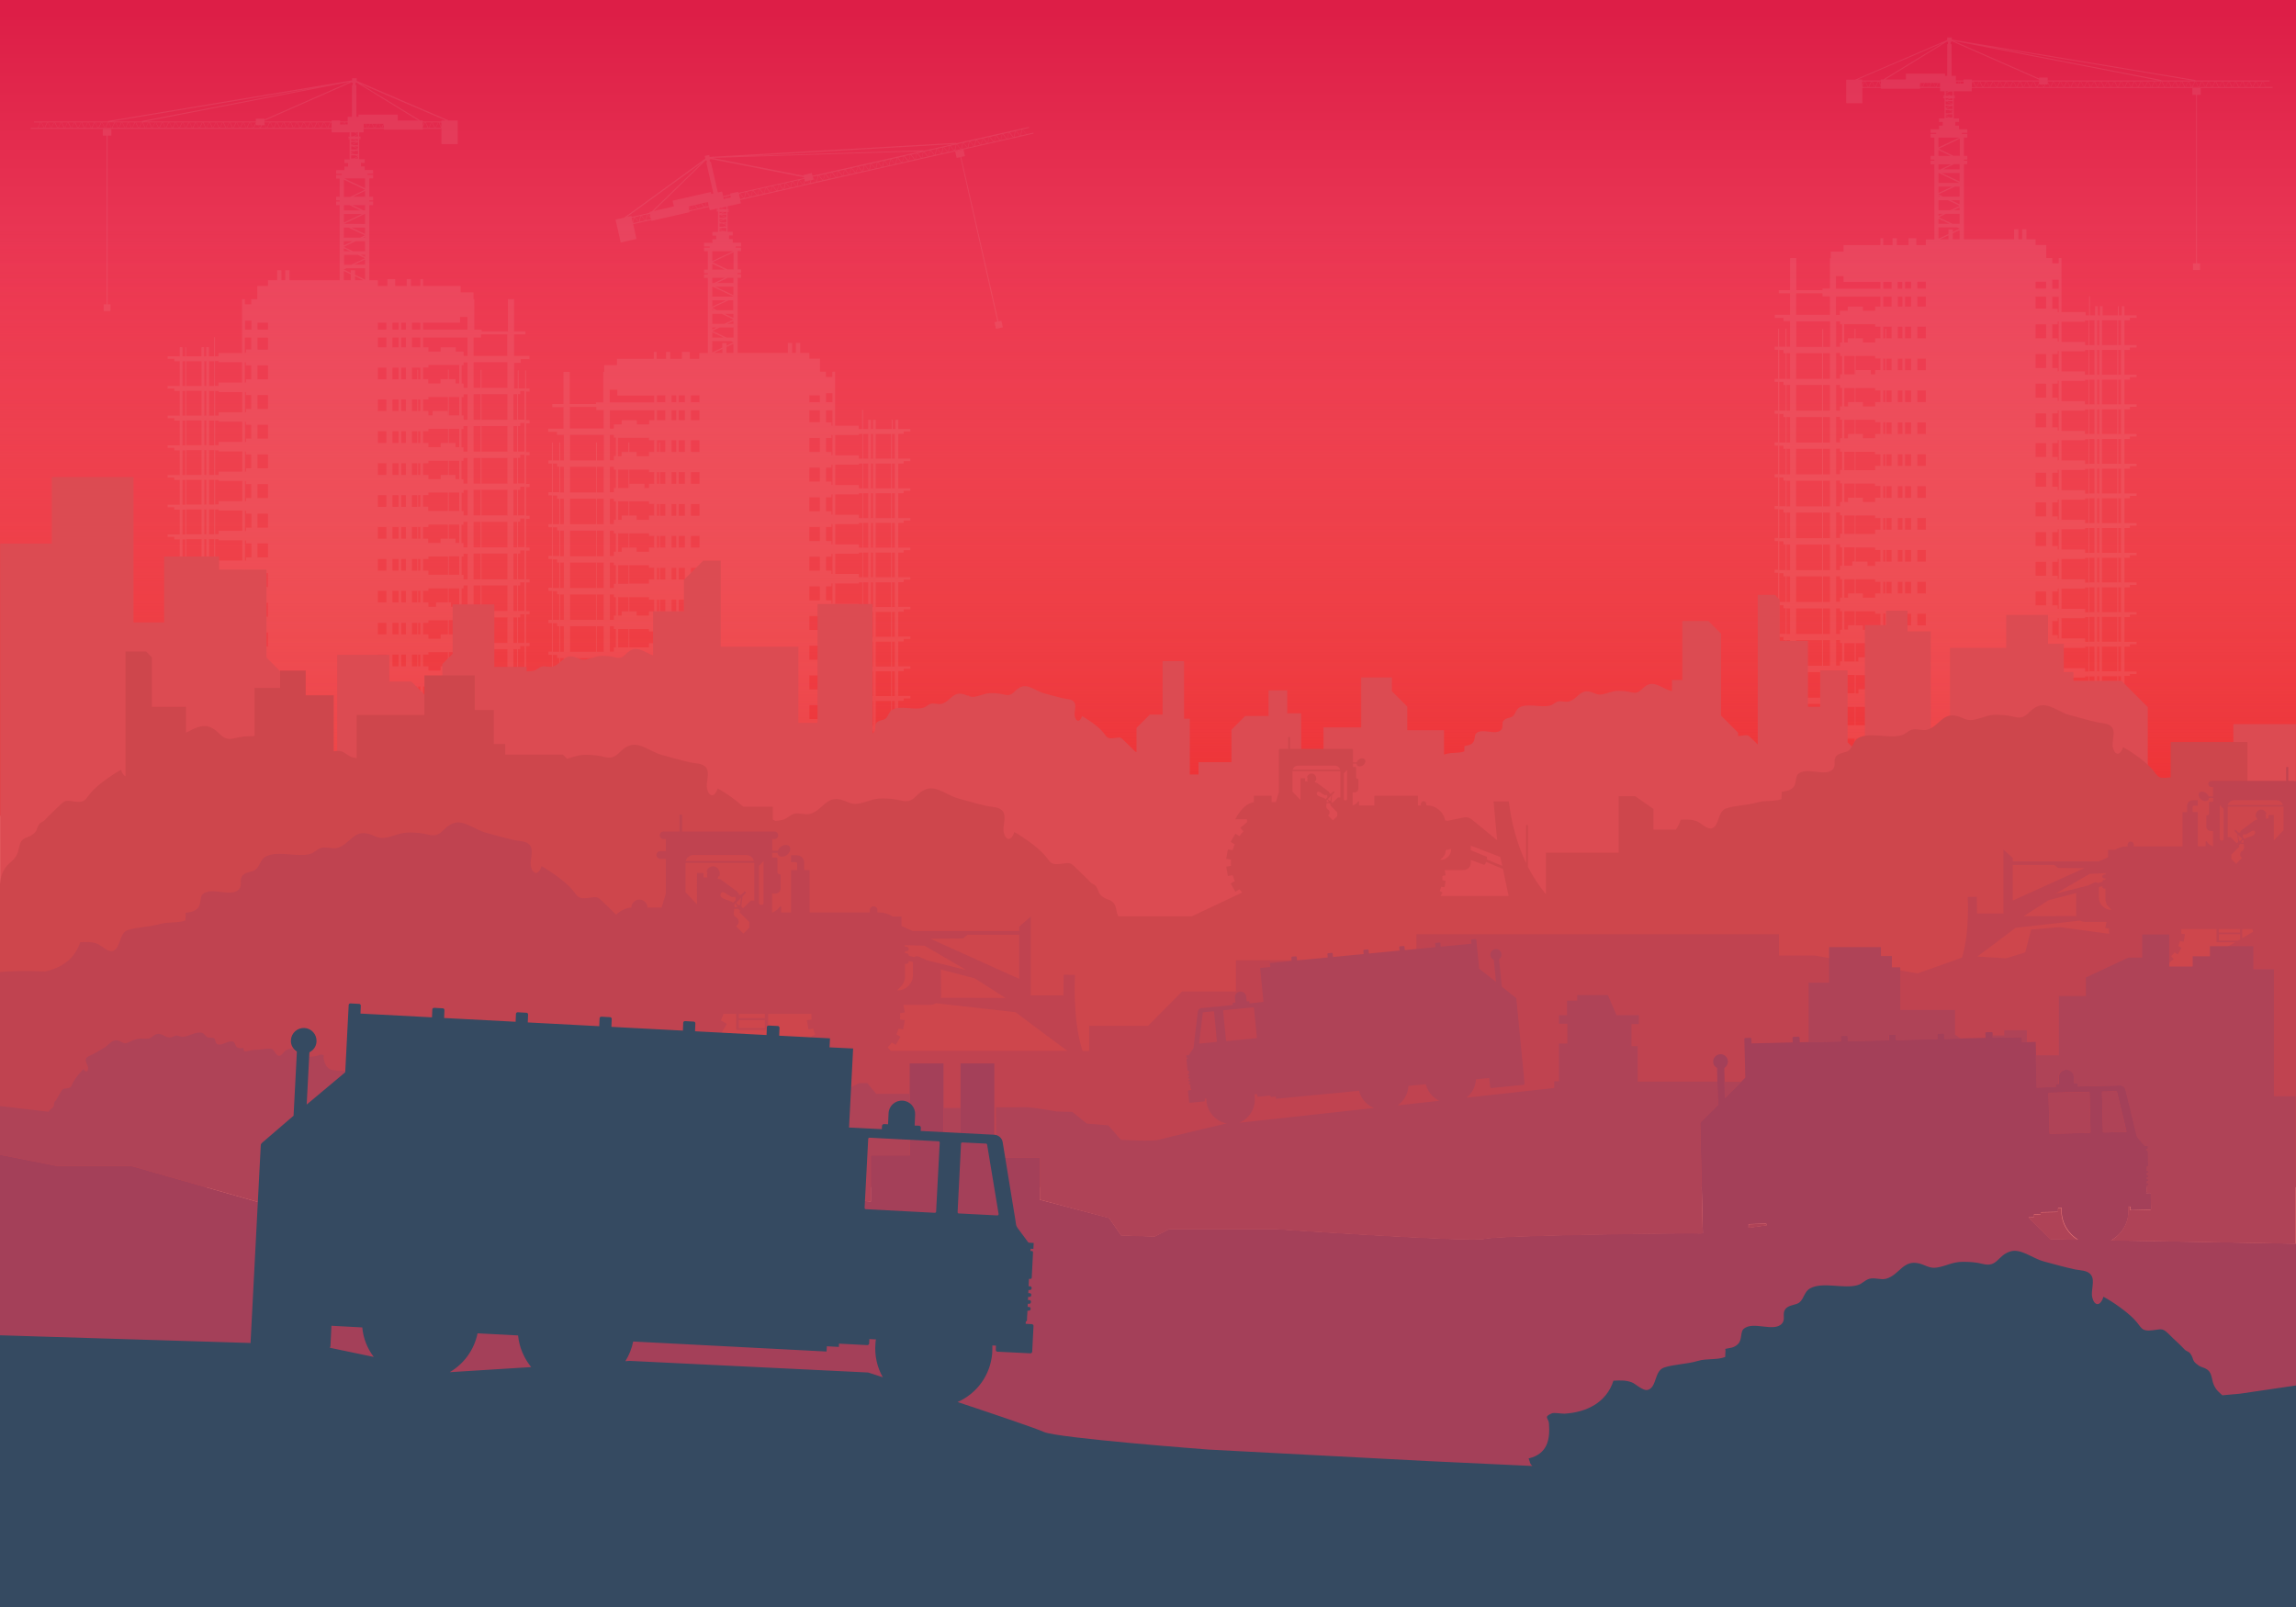 <?xml version="1.0" encoding="utf-8"?>
<!-- Generator: Adobe Illustrator 19.0.0, SVG Export Plug-In . SVG Version: 6.00 Build 0)  -->
<svg version="1.1" id="Layer_1" xmlns="http://www.w3.org/2000/svg" xmlns:xlink="http://www.w3.org/1999/xlink" x="0px" y="0px"
	 viewBox="0 0 1400 980" style="enable-background:new 0 0 1400 980;" xml:space="preserve">
<style type="text/css">
	.st0{fill:url(#XMLID_2_);}
	.st1{fill:url(#XMLID_3_);}
	.st2{opacity:0.8;fill:url(#XMLID_4_);}
	.st3{opacity:0.1;}
	.st4{fill:#EECBCB;}
	.st5{fill:#DC4B52;}
	.st6{fill:#C04350;}
	.st7{fill:#CE464C;}
	.st8{fill:#A44059;}
	.st9{fill:#AF4357;}
	.st10{fill:#354A61;}
</style>
<g id="XMLID_16530_">
	
		<linearGradient id="XMLID_2_" gradientUnits="userSpaceOnUse" x1="2300" y1="6.92" x2="2300" y2="524.472" gradientTransform="matrix(-1 0 0 1 3000 0)">
		<stop  offset="0" style="stop-color:#DD1E47"/>
		<stop  offset="0.348" style="stop-color:#ED3D57"/>
		<stop  offset="1" style="stop-color:#F37F7B"/>
	</linearGradient>
	<rect id="XMLID_11667_" x="0" y="0" class="st0" width="1400" height="980"/>
	
		<linearGradient id="XMLID_3_" gradientUnits="userSpaceOnUse" x1="2300" y1="6.92" x2="2300" y2="524.472" gradientTransform="matrix(-1 0 0 1 3000 0)">
		<stop  offset="0" style="stop-color:#DD1E47"/>
		<stop  offset="0.348" style="stop-color:#ED3D57"/>
		<stop  offset="1" style="stop-color:#F37F7B"/>
	</linearGradient>
	<rect id="XMLID_11666_" x="0" y="0" class="st1" width="1400" height="980"/>
	
		<linearGradient id="XMLID_4_" gradientUnits="userSpaceOnUse" x1="-680" y1="-1313.06" x2="-680" y2="-957.791" gradientTransform="matrix(-1 0 0 -1 20 -819.073)">
		<stop  offset="0" style="stop-color:#ED1F24"/>
		<stop  offset="8.962709e-002" style="stop-color:#ED1F24;stop-opacity:0.91"/>
		<stop  offset="1" style="stop-color:#ED1F24;stop-opacity:0"/>
	</linearGradient>
	<rect id="XMLID_11665_" x="0" y="0" class="st2" width="1400" height="497.5"/>
	<g id="XMLID_1945_" class="st3">
		<polygon id="XMLID_11664_" class="st4" points="588.4,95.2 586.1,95.7 608.8,196 610.6,195.6 611.5,199.6 607.3,200.5 
			606.4,196.5 608.2,196.1 585.6,95.8 583.3,96.3 582.4,92.3 587.5,91.2 		"/>
		<path id="XMLID_1946_" class="st4" d="M343.8,265.2v15.6h-2.2v-11H341v11h-3.9v-11h-0.6v11h-2.1v1.9h2.1v17.5h-2.1v1.9h2.1v17.5
			h-2.1v1.9h2.1v17.5h-2.1v1.9h2.1v17.5h-2.1v1.9h2.1V378h-2.1v1.9h2.1v17.5h-2.1v1.9h2.1v17.5h-2.1v1.9h2.1v17.5h-2.1v1.9h2.1v17.5
			h-2.1v1.9h2.1v17.5h-2.1v1.9h2.1v17.5h-2.1v1.9h2.1v17.5h-2.1v1.9h2.1v17.5h-2.1v1.9h2.1v17.5h-2.1v1.9h2.1v23.3h0.6V555h2.6v1.9
			h1.3v21.4h0.6v-21.4h2.2v13.9h3.8v-13.9h15.8v21.4h0.6v-21.4h4.2v13.9h3.8v-13.9h2.4v1.7h1.2v12.2h1.4v-12.2h6.3v19.7h0.6v-19.7
			h11.9v1.5h3.2v10.7h1.7v-10.7h1.3v18.2h0.6v-18.2h3.2v10.7h3.8v-10.7h2.8v10.7h1.7v-10.7h3.7v10.7h3.8v-10.7h5.2v10.7h67v-14.2
			h6.4v14.2h3.8v-14.2h3.3v-1.8h0.6v16h1.7v-16h14.4v-0.7h2.1v16.7h0.6v-16.7h3.1v16.7h1.7v-16.7h1.2v16.7h1.7v-16.7h9.3v16.7h0.6
			v-16.7h1.7v16.7h1.7v-16.7h3.3v-1.5h4.1v-1.5h-7.4V536h3.3v-1.5h4.1V533h-7.4v-15.1h3.3v-1.5h4.1v-1.5h-7.4v-15.1h3.3v-1.5h4.1
			v-1.5h-7.4v-15.1h3.3v-1.5h4.1v-1.5h-7.4v-15.1h3.3v-1.5h4.1v-1.5h-7.4v-15.1h3.3V444h4.1v-1.5h-7.4v-15.1h3.3v-1.5h4.1v-1.5h-7.4
			v-15.1h3.3v-1.5h4.1v-1.5h-7.4v-15.1h3.3v-1.5h4.1v-1.5h-7.4v-15.1h3.3v-1.5h4.1v-1.5h-7.4v-15.1h3.3v-1.5h4.1V352h-7.4V337h3.3
			v-1.5h4.1v-1.5h-7.4v-15.1h3.3v-1.5h4.1v-1.5h-7.4v-15.1h3.3v-1.5h4.1v-1.5h-7.4v-15.1h3.3v-1.5h4.1v-1.5h-7.4v-15.1h3.3v-1.5h4.1
			v-1.5h-7.4V256h-1.7v5.6h-1.7V256h-0.6v5.6H534V256h-1.7v5.6h-1.2V256h-1.7v5.6h-3.1v-11.6h-0.6v11.6h-2.1v-2h-14.4v-32.9h-1.7
			v3.2h-3.9v-3.2H500v-4.1v-3.9h-6.5v-3.5h-5.6v-6.1h-2.6v6.1H483v-6.1h-2.6v6.1h-30.6v-45.8h2.1v-2.2h-2.1v-0.7h2.1v-2.2h-2.1
			v-11.2h2.1V151h-2.1h-1.3v-0.7h3.4V148h-5.1v-2.2h-2.3v-2.2h2.3v-2.2h-3.2V141v-11.8h0.7v-0.7h-0.7v-0.2h0.7v-0.7h-0.7v-1.8
			l5.1-1.1l3.1-0.7l-0.5-2l178.9-40.5l-0.1-0.6l-4.2,0.9l-2.3-2.9l3.8-0.9l-0.1-0.6l-44.2,10l0-0.3l-150.4,8.6l-0.3-1.2l-2.7,0.6
			l0.4,1.6l-49.5,36l-5.3,1.2l3.2,14l9.6-2.2l-2-9l11-2.5l0.1,0.5l23.3-5.3l-0.1-0.5l11.9-2.7l0.5,2l2.6-0.6l0.8-0.2l1.6-0.4v0.4
			h-0.8v0.7h0.8v0.2h-0.8v0.7h0.8V141v0.5h-3.4v2.2h2.3v2.2h-2.3v2.2h-5.1v2.2h3.4v0.7h-1.1h-2.3v2.2h2.3v11.2h-2.3v2.2h2.3v0.7
			h-2.3v2.2h2.3v45.8h-5.2v3.5h-5.8v-4.2h-4.8v4.2h-7.1v-4.2h-2.6v4.2h-5.7v-4.2h-1.7v4.2h-22.5v3.9h-7.8v4.1h-0.5v18.6h-4.5v1h-16
			v-19.6h-3.8v19.6h-6.9v1.9h6.9v13.1h-9.3v1.9h5.3v1.9H343.8z M543.9,536h1.7v15.1h-1.7V536z M543.9,517.9h1.7V533h-1.7V517.9z
			 M543.9,499.9h1.7v15.1h-1.7V499.9z M543.9,481.8h1.7v15.1h-1.7V481.8z M543.9,463.7h1.7v15.1h-1.7V463.7z M543.9,445.6h1.7v15.1
			h-1.7V445.6z M543.9,427.5h1.7v15.1h-1.7V427.5z M543.9,409.4h1.7v15.1h-1.7V409.4z M543.9,391.3h1.7v15.1h-1.7V391.3z
			 M543.9,373.2h1.7v15.1h-1.7V373.2z M543.9,355.1h1.7v15.1h-1.7V355.1z M543.9,337h1.7V352h-1.7V337z M543.9,318.9h1.7v15.1h-1.7
			V318.9z M543.9,300.8h1.7v15.1h-1.7V300.8z M543.9,282.7h1.7v15.1h-1.7V282.7z M543.9,264.6h1.7v15.1h-1.7V264.6z M534,536h9.3
			v15.1H534V536z M534,517.9h9.3V533H534V517.9z M534,499.9h9.3v15.1H534V499.9z M534,481.8h9.3v15.1H534V481.8z M534,463.7h9.3
			v15.1H534V463.7z M534,445.6h9.3v15.1H534V445.6z M534,427.5h9.3v15.1H534V427.5z M534,409.4h9.3v15.1H534V409.4z M534,391.3h9.3
			v15.1H534V391.3z M534,373.2h9.3v15.1H534V373.2z M534,355.1h9.3v15.1H534V355.1z M534,337h9.3V352H534V337z M534,318.9h9.3v15.1
			H534V318.9z M534,300.8h9.3v15.1H534V300.8z M534,282.7h9.3v15.1H534V282.7z M534,264.6h9.3v15.1H534V264.6z M531.1,536h1.2v15.1
			h-1.2V536z M531.1,517.9h1.2V533h-1.2V517.9z M531.1,499.9h1.2v15.1h-1.2V499.9z M531.1,481.8h1.2v15.1h-1.2V481.8z M531.1,463.7
			h1.2v15.1h-1.2V463.7z M531.1,445.6h1.2v15.1h-1.2V445.6z M531.1,427.5h1.2v15.1h-1.2V427.5z M531.1,409.4h1.2v15.1h-1.2V409.4z
			 M531.1,391.3h1.2v15.1h-1.2V391.3z M531.1,373.2h1.2v15.1h-1.2V373.2z M531.1,355.1h1.2v15.1h-1.2V355.1z M531.1,337h1.2V352
			h-1.2V337z M531.1,318.9h1.2v15.1h-1.2V318.9z M531.1,300.8h1.2v15.1h-1.2V300.8z M531.1,282.7h1.2v15.1h-1.2V282.7z M531.1,264.6
			h1.2v15.1h-1.2V264.6z M526.3,536h3.1v15.1h-3.1V536z M526.3,517.9h3.1V533h-3.1V517.9z M526.3,499.9h3.1v15.1h-3.1V499.9z
			 M526.3,481.8h3.1v15.1h-3.1V481.8z M526.3,463.7h3.1v15.1h-3.1V463.7z M526.3,445.6h3.1v15.1h-3.1V445.6z M526.3,427.5h3.1v15.1
			h-3.1V427.5z M526.3,409.4h3.1v15.1h-3.1V409.4z M526.3,391.3h3.1v15.1h-3.1V391.3z M526.3,373.2h3.1v15.1h-3.1V373.2z
			 M526.3,355.1h3.1v15.1h-3.1V355.1z M526.3,337h3.1V352h-3.1V337z M526.3,318.9h3.1v15.1h-3.1V318.9z M526.3,300.8h3.1v15.1h-3.1
			V300.8z M526.3,282.7h3.1v15.1h-3.1V282.7z M526.3,264.6h3.1v15.1h-3.1V264.6z M509.3,536.8h14.4V536h2.1v15.1h-2.1v-2h-14.4
			V536.8z M509.3,518.7h14.4v-0.7h2.1V533h-2.1v-2h-14.4V518.7z M509.3,500.6h14.4v-0.7h2.1v15.1h-2.1v-2h-14.4V500.6z M509.3,482.5
			h14.4v-0.7h2.1v15.1h-2.1v-2h-14.4V482.5z M509.3,464.4h14.4v-0.7h2.1v15.1h-2.1v-2h-14.4V464.4z M509.3,446.3h14.4v-0.7h2.1v15.1
			h-2.1v-2h-14.4V446.3z M509.3,428.2h14.4v-0.7h2.1v15.1h-2.1v-2h-14.4V428.2z M509.3,410.1h14.4v-0.7h2.1v15.1h-2.1v-2h-14.4
			V410.1z M509.3,392h14.4v-0.7h2.1v15.1h-2.1v-2h-14.4V392z M509.3,373.9h14.4v-0.7h2.1v15.1h-2.1v-2h-14.4V373.9z M509.3,355.8
			h14.4v-0.7h2.1v15.1h-2.1v-2h-14.4V355.8z M509.3,337.7h14.4V337h2.1V352h-2.1v-2h-14.4V337.7z M509.3,319.6h14.4v-0.7h2.1v15.1
			h-2.1v-2h-14.4V319.6z M509.3,301.5h14.4v-0.7h2.1v15.1h-2.1v-2h-14.4V301.5z M509.3,283.4h14.4v-0.7h2.1v15.1h-2.1v-2h-14.4
			V283.4z M509.3,265.3h14.4v-0.7h2.1v15.1h-2.1v-2h-14.4V265.3z M503.7,538.6h3.3v-1.8h0.6v12.3H507v-2h-3.3V538.6z M503.7,520.5
			h3.3v-1.8h0.6V531H507v-2h-3.3V520.5z M503.7,502.4h3.3v-1.8h0.6v12.3H507v-2h-3.3V502.4z M503.7,484.3h3.3v-1.8h0.6v12.3H507v-2
			h-3.3V484.3z M503.7,466.2h3.3v-1.8h0.6v12.3H507v-2h-3.3V466.2z M503.7,448.1h3.3v-1.8h0.6v12.3H507v-2h-3.3V448.1z M503.7,430
			h3.3v-1.8h0.6v12.3H507v-2h-3.3V430z M503.7,411.9h3.3v-1.8h0.6v12.3H507v-2h-3.3V411.9z M503.7,393.8h3.3V392h0.6v12.3H507v-2
			h-3.3V393.8z M503.7,375.7h3.3v-1.8h0.6v12.3H507v-2h-3.3V375.7z M503.7,357.6h3.3v-1.8h0.6v12.3H507v-2h-3.3V357.6z M503.7,339.5
			h3.3v-1.8h0.6V350H507v-2h-3.3V339.5z M503.7,321.4h3.3v-1.8h0.6v12.3H507v-2h-3.3V321.4z M503.7,303.3h3.3v-1.8h0.6v12.3H507v-2
			h-3.3V303.3z M503.7,285.2h3.3v-1.8h0.6v12.3H507v-2h-3.3V285.2z M503.7,267.1h3.3v-1.8h0.6v12.3H507v-2h-3.3V267.1z M503.7,250.2
			h3.9v9.4H507v-2h-3.3V250.2z M503.7,239.8h3.9v5.5h-3.9V239.8z M493.5,538.6h6.4v8.5h-6.4V538.6z M493.5,520.5h6.4v8.5h-6.4V520.5
			z M493.5,502.4h6.4v8.5h-6.4V502.4z M493.5,484.3h6.4v8.5h-6.4V484.3z M493.5,466.2h6.4v8.5h-6.4V466.2z M493.5,448.1h6.4v8.5
			h-6.4V448.1z M493.5,430h6.4v8.5h-6.4V430z M493.5,411.9h6.4v8.5h-6.4V411.9z M493.5,393.8h6.4v8.5h-6.4V393.8z M493.5,375.7h6.4
			v8.5h-6.4V375.7z M493.5,357.6h6.4v8.5h-6.4V357.6z M493.5,339.5h6.4v8.5h-6.4V339.5z M493.5,321.4h6.4v8.5h-6.4V321.4z
			 M493.5,303.3h6.4v8.5h-6.4V303.3z M493.5,285.2h6.4v8.5h-6.4V285.2z M493.5,267.1h6.4v8.5h-6.4V267.1z M493.5,250.2h6.4v7.3h-6.4
			V250.2z M493.5,241.1h6.4v4.2h-6.4V241.1z M442.9,139v2h-1.4l-2.8-1.3l1.4-0.7H442.9z M441.6,138.3l1.2-0.6v0.6H441.6z M440.9,141
			h-2.2v-1L440.9,141z M438.7,139.4V139h0.9L438.7,139.4z M438.7,138.3v-2h1.9l2.3,1.1v0l-1.8,0.9H438.7z M442.9,136.3v0.8l-1.7-0.8
			H442.9z M439.6,135.6l-0.9-0.4l3.3-1.5h0.9v2H439.6z M438.7,135.6v-0.2l0.4,0.2H438.7z M438.7,134.9v-1.3h2.7L438.7,134.9z
			 M438.7,132.9v-2h0.1l4.1,2v0H438.7z M442.9,130.9v1.7l-3.6-1.7H442.9z M439.6,130.2l2.2-1h1.1v1H439.6z M438.7,130.2v-1h2.5
			l-2.2,1H438.7z M438.7,127.5v-0.6l0.8-0.2l1.7,0.8H438.7z M441,120.2l1.6-0.4l-0.3,1.4l-1,0.2L441,120.2z M430.1,126.1l0.6-2.7
			l0.9-0.2l0.6,2.5L430.1,126.1z M429.6,126.2l-1.7-2.2l2.6-0.6l-0.6,2.7L429.6,126.2z M426,127l0.6-2.7l1-0.2l1.7,2.2L426,127z
			 M425.6,127.2l-1.7-2.2l2.6-0.6l-0.6,2.7L425.6,127.2z M422,128l0.6-2.7l1-0.2l1.7,2.2L422,128z M421.6,128.1l-1.7-2.2l2.6-0.6
			l-0.6,2.7L421.6,128.1z M419.8,126.1l1.6,2l-1.1,0.2L419.8,126.1z M394,134.3l0.8-3.6l0.2,0l1.8,2.4l0.1,0.6L394,134.3z
			 M395.2,130.6l1-0.2l0.5,2.1L395.2,130.6z M393.5,134.4l-2.3-2.9l3.3-0.8l-0.8,3.6L393.5,134.4z M390,135.2l0.8-3.6l0.2,0l2.3,2.9
			L390,135.2z M389.5,135.3l-2.3-2.9l3.3-0.8l-0.8,3.6L389.5,135.3z M386,136.1l0.8-3.6l0.2,0l2.3,2.9L386,136.1L386,136.1z
			 M385.2,132.8l1.3-0.3l-0.7,3.1L385.2,132.8z M428.1,99.1l-30.6,29.8l-1.5,0.3l0.1,0.6l-11,2.5l-0.1-0.6l-2.7,0.6L428.1,99.1z
			 M430.7,99.2L435,118l-1.3,0.3l-0.3-1.2l-23.3,5.3l0.8,3.5l-12.3,2.8l31.7-30.9l0,0.1l0.5-0.1l0.3,1.3L430.7,99.2z M490,106.7
			l0.1,0.5l-55.7-10.9l127-4l-66,14.9l-0.4-1.7L490,106.7z M581.3,87.9L563,92l0-0.3l-106.5,3.4L581.3,87.9z M622.5,82.6l0.8-3.6
			l0.2,0l2.3,2.9L622.5,82.6z M622,82.7l-2.3-2.9l3.3-0.8l-0.8,3.6L622,82.7z M618.5,83.5l0.8-3.6l0.2,0l2.3,2.9L618.5,83.5z
			 M618,83.6l-2.3-2.9L619,80l-0.8,3.6L618,83.6z M614.4,84.5l0.8-3.6l0.2,0l2.3,2.9L614.4,84.5z M614,84.6l-2.3-2.9l3.3-0.8
			l-0.8,3.6L614,84.6z M610.4,85.4l0.8-3.6l0.2,0l2.3,2.9L610.4,85.4z M610,85.5l-2.3-2.9l3.3-0.8l-0.8,3.6L610,85.5z M606.4,86.3
			l0.8-3.6l0.2,0l2.3,2.9L606.4,86.3z M606,86.4l-2.3-2.9l3.3-0.8l-0.8,3.6L606,86.4z M602.4,87.2l0.8-3.6l0.2,0l2.3,2.9L602.4,87.2
			z M602,87.3l-2.3-2.9l3.3-0.8l-0.8,3.6L602,87.3z M598.4,88.1l0.8-3.6l0.2,0l2.3,2.9L598.4,88.1z M598,88.2l-2.3-2.9l3.3-0.8
			l-0.8,3.6L598,88.2z M594.4,89l0.8-3.6l0.2,0l2.3,2.9L594.4,89z M593.9,89.1l-2.3-2.9l3.3-0.8l-0.8,3.6L593.9,89.1z M590.4,89.9
			l0.8-3.6l0.2,0l2.3,2.9L590.4,89.9z M589.9,90l-2.3-2.9l3.3-0.8l-0.8,3.6L589.9,90z M586.4,90.8l0.8-3.6l0.2,0l2.3,2.9L586.4,90.8
			z M585.9,90.9l-2.3-2.9l3.3-0.8l-0.8,3.6L585.9,90.9z M582.4,91.7l0.8-3.6l0.2,0l2.3,2.9L582.4,91.7z M581.9,91.8l-2.3-2.9
			l3.3-0.8l-0.8,3.6L581.9,91.8z M578.4,92.6l0.8-3.6l0.2,0l2.3,2.9L578.4,92.6z M577.9,92.7l-2.3-2.9l3.3-0.8l-0.8,3.6L577.9,92.7z
			 M574.4,93.5l0.8-3.6l0.2,0l2.3,2.9L574.4,93.5z M573.9,93.6l-2.3-2.9l3.3-0.8l-0.8,3.6L573.9,93.6z M570.4,94.4l0.8-3.6l0.2,0
			l2.3,2.9L570.4,94.4z M569.9,94.5l-2.3-2.9l3.3-0.8l-0.8,3.6L569.9,94.5z M566.3,95.3l0.8-3.6l0.2,0l2.3,2.9L566.3,95.3z
			 M565.9,95.4l-2.3-2.9l3.3-0.8l-0.8,3.6L565.9,95.4z M562.3,96.2l0.8-3.6l0.2,0l2.3,2.9L562.3,96.2z M561.9,96.3l-2.3-2.9l3.3-0.8
			l-0.8,3.6L561.9,96.3z M558.3,97.1l0.8-3.6l0.2,0l2.3,2.9L558.3,97.1z M557.9,97.2l-2.3-2.9l3.3-0.8l-0.8,3.6L557.9,97.2z
			 M554.3,98l0.8-3.6l0.2,0l2.3,2.9L554.3,98z M553.9,98.1l-2.3-2.9l3.3-0.8l-0.8,3.6L553.9,98.1z M550.3,99l0.8-3.6l0.2,0l2.3,2.9
			L550.3,99z M549.9,99.1l-2.3-2.9l3.3-0.8l-0.8,3.6L549.9,99.1z M546.3,99.9l0.8-3.6l0.2,0l2.3,2.9L546.3,99.9z M545.8,100
			l-2.3-2.9l3.3-0.8l-0.8,3.6L545.8,100z M542.3,100.8l0.8-3.6l0.2,0l2.3,2.9L542.3,100.8z M541.8,100.9l-2.3-2.9l3.3-0.8l-0.8,3.6
			L541.8,100.9z M538.3,101.7l0.8-3.6l0.2,0l2.3,2.9L538.3,101.7z M537.8,101.8l-2.3-2.9l3.3-0.8l-0.8,3.6L537.8,101.8z
			 M534.3,102.6l0.8-3.6l0.2,0l2.3,2.9L534.3,102.6z M533.8,102.7l-2.3-2.9l3.3-0.8l-0.8,3.6L533.8,102.7z M530.3,103.5l0.8-3.6
			l0.2,0l2.3,2.9L530.3,103.5z M529.8,103.6l-2.3-2.9l3.3-0.8l-0.8,3.6L529.8,103.6z M526.3,104.4l0.8-3.6l0.2,0l2.3,2.9
			L526.3,104.4z M525.8,104.5l-2.3-2.9l3.3-0.8l-0.8,3.6L525.8,104.5z M522.2,105.3l0.8-3.6l0.2,0l2.3,2.9L522.2,105.3z
			 M521.8,105.4l-2.3-2.9l3.3-0.8l-0.8,3.6L521.8,105.4z M518.2,106.2l0.8-3.6l0.2,0l2.3,2.9L518.2,106.2z M517.8,106.3l-2.3-2.9
			l3.3-0.8l-0.8,3.6L517.8,106.3z M514.2,107.1l0.8-3.6l0.2,0l2.3,2.9L514.2,107.1z M513.8,107.2l-2.3-2.9l3.3-0.8l-0.8,3.6
			L513.8,107.2z M510.2,108l0.8-3.6l0.2,0l2.3,2.9L510.2,108z M509.8,108.1l-2.3-2.9l3.3-0.8l-0.8,3.6L509.8,108.1z M506.2,108.9
			l0.8-3.6l0.2,0l2.3,2.9L506.2,108.9z M505.8,109l-2.3-2.9l3.3-0.8L506,109L505.8,109z M502.2,109.8l0.8-3.6l0.2,0l2.3,2.9
			L502.2,109.8z M501.8,109.9l-2.3-2.9l3.3-0.8l-0.8,3.6L501.8,109.9z M498.2,110.7l0.8-3.6l0.2,0l2.3,2.9L498.2,110.7z
			 M497.7,110.8l-2.2-2.8l0-0.2l3.2-0.7l-0.8,3.6L497.7,110.8z M494.2,111.6l0.4-1.7l1.4-0.3l-0.2-1l1.8,2.3L494.2,111.6z
			 M493.7,111.7l-1.1-1.4l1.7-0.4l-0.4,1.7L493.7,111.7z M490.2,112.5l0.6-2.5l0.2,0.7l1.5-0.3l1.1,1.4L490.2,112.5z M489.7,112.7
			l-2.3-2.9l3.1-0.7l0.1,0.6l-0.7,3L489.7,112.7z M486.2,113.5l0.8-3.6l0.2,0l2.3,2.9L486.2,113.5z M485.7,113.6l-2.3-2.9l3.3-0.8
			l-0.8,3.6L485.7,113.6z M482.2,114.4l0.8-3.6l0.2,0l2.3,2.9L482.2,114.4z M481.7,114.5l-2.3-2.9l3.3-0.8l-0.8,3.6L481.7,114.5z
			 M478.2,115.3l0.8-3.6l0.2,0l2.3,2.9L478.2,115.3z M477.7,115.4l-2.3-2.9l3.3-0.8l-0.8,3.6L477.7,115.4z M474.1,116.2l0.8-3.6
			l0.2,0l2.3,2.9L474.1,116.2z M473.7,116.3l-2.3-2.9l3.3-0.8l-0.8,3.6L473.7,116.3z M470.1,117.1l0.8-3.6l0.2,0l2.3,2.9
			L470.1,117.1z M469.7,117.2l-2.3-2.9l3.3-0.8l-0.8,3.6L469.7,117.2z M466.1,118l0.8-3.6l0.2,0l2.3,2.9L466.1,118z M465.7,118.1
			l-2.3-2.9l3.3-0.8l-0.8,3.6L465.7,118.1z M462.1,118.9l0.8-3.6l0.2,0l2.3,2.9L462.1,118.9z M461.7,119l-2.3-2.9l3.3-0.8l-0.8,3.6
			L461.7,119z M458.1,119.8l0.8-3.6l0.2,0l2.3,2.9L458.1,119.8z M457.7,119.9l-2.3-2.9l3.3-0.8l-0.8,3.6L457.7,119.9z M454.1,120.7
			l0.8-3.6l0.2,0l2.3,2.9L454.1,120.7z M453.6,120.8l-2.3-2.9l3.3-0.8l-0.8,3.6L453.6,120.8z M450.7,118.9l0.2-0.9l0.2,0l2.3,2.9
			l-2.1,0.5l-0.1-0.5l-0.4-1.6L450.7,118.9z M450.5,118.1l0.2,0l-0.1,0.4L450.5,118.1z M445.2,118l0.1,0.6l-4.4,1l-0.6-2.8l-2.6,0.6
			l-4.3-18.8l-0.5,0.1l-0.3-1.3l0.5-0.1l-0.1-0.4l57.2,11.2l0.1,0.5l-40,9l-0.1-0.6L445.2,118z M444.2,120.8l-0.9-1.1l2.1-0.5
			l0.3,1.2L444.2,120.8z M444,120.8l-1.4,0.3l0.3-1.4l0.2,0L444,120.8z M442.9,126v1.6h-1.2l-1.9-0.9l0.5-0.1l0.8-0.2l0.7-0.2
			l0.6-0.1L442.9,126z M447.2,164.3h-3.6l-9.2-4.4l12.9-6.1V164.3z M447.2,172.6h-10.1l6.7-3.2h3.4V172.6z M447.2,180l-11-5.2h11
			V180z M447.2,189.2h-10l-2.9-1.4l10-4.7h2.8V189.2z M447.2,193.9l-5.3-2.5h5.3V193.9z M447.2,197.5h-3.8l3.8-1.8V197.5z
			 M447.2,205.8h-4.3l-8.5-4l4.4-2.1h8.5V205.8z M443,211.6l4.2-2v5.6H443V211.6z M435.4,215.2l5.1-2.4v2.4H435.4z M434.3,208h11.4
			l1.5,0.7v0.1l-4.2,2v-1.6h-2.6v2.8l-6.1,2.9V208z M434.3,202.6l6.8,3.2h-6.8V202.6z M434.3,199.7h2.7l-2.7,1.3V199.7z
			 M434.3,191.4h5.8l7.1,3.4v0.1l-5.6,2.6h-7.3V191.4z M434.3,188.6l1.2,0.6h-1.2V188.6z M434.3,183.1h8.3l-8.3,3.9V183.1z
			 M434.3,174.8h0.2l12.7,6v0.1h-12.9V174.8z M434.3,169.4h7.7l-6.7,3.2h-1V169.4z M434.3,160.8l7.5,3.6h-7.5V160.8z M434.3,153.2
			H447l-12.7,6V153.2z M421.3,540.7h5.2v7.1h-5.2V540.7z M421.3,521.3h5.2v7.1h-5.2V521.3z M421.3,501.8h5.2v7.1h-5.2V501.8z
			 M421.3,482.4h5.2v7.1h-5.2V482.4z M421.3,462.9h5.2v7.1h-5.2V462.9z M421.3,443.5h5.2v7.1h-5.2V443.5z M421.3,424h5.2v7.1h-5.2
			V424z M421.3,404.6h5.2v7.1h-5.2V404.6z M421.3,385.2h5.2v7.1h-5.2V385.2z M421.3,365.7h5.2v7.1h-5.2V365.7z M421.3,346.3h5.2v7.1
			h-5.2V346.3z M421.3,326.8h5.2v7.1h-5.2V326.8z M421.3,307.4h5.2v7.1h-5.2V307.4z M421.3,287.9h5.2v7.1h-5.2V287.9z M421.3,268.5
			h5.2v7.1h-5.2V268.5z M421.3,250.2h5.2v6h-5.2V250.2z M421.3,241.1h5.2v4.2h-5.2V241.1z M413.9,540.7h3.7v7.1h-3.7V540.7z
			 M413.9,521.3h3.7v7.1h-3.7V521.3z M413.9,501.8h3.7v7.1h-3.7V501.8z M413.9,482.4h3.7v7.1h-3.7V482.4z M413.9,462.9h3.7v7.1h-3.7
			V462.9z M413.9,443.5h3.7v7.1h-3.7V443.5z M413.9,424h3.7v7.1h-3.7V424z M413.9,404.6h3.7v7.1h-3.7V404.6z M413.9,385.2h3.7v7.1
			h-3.7V385.2z M413.9,365.7h3.7v7.1h-3.7V365.7z M413.9,346.3h3.7v7.1h-3.7V346.3z M413.9,326.8h3.7v7.1h-3.7V326.8z M413.9,307.4
			h3.7v7.1h-3.7V307.4z M413.9,287.9h3.7v7.1h-3.7V287.9z M413.9,268.5h3.7v7.1h-3.7V268.5z M413.9,250.2h3.7v6h-3.7V250.2z
			 M413.9,241.1h3.7v4.2h-3.7V241.1z M409.5,540.7h2.8v7.1h-2.8V540.7z M409.5,521.3h2.8v7.1h-2.8V521.3z M409.5,501.8h2.8v7.1h-2.8
			V501.8z M409.5,482.4h2.8v7.1h-2.8V482.4z M409.5,462.9h2.8v7.1h-2.8V462.9z M409.5,443.5h2.8v7.1h-2.8V443.5z M409.5,424h2.8v7.1
			h-2.8V424z M409.5,404.6h2.8v7.1h-2.8V404.6z M409.5,385.2h2.8v7.1h-2.8V385.2z M409.5,365.7h2.8v7.1h-2.8V365.7z M409.5,346.3
			h2.8v7.1h-2.8V346.3z M409.5,326.8h2.8v7.1h-2.8V326.8z M409.5,307.4h2.8v7.1h-2.8V307.4z M409.5,287.9h2.8v7.1h-2.8V287.9z
			 M409.5,268.5h2.8v7.1h-2.8V268.5z M409.5,250.2h2.8v6h-2.8V250.2z M409.5,241.1h2.8v4.2h-2.8V241.1z M402.5,540.7h3.2v7.1h-3.2
			V540.7z M402.5,521.3h3.2v7.1h-3.2V521.3z M402.5,501.8h3.2v7.1h-3.2V501.8z M402.5,482.4h3.2v7.1h-3.2V482.4z M402.5,462.9h3.2
			v7.1h-3.2V462.9z M402.5,443.5h3.2v7.1h-3.2V443.5z M402.5,424h3.2v7.1h-3.2V424z M402.5,404.6h3.2v7.1h-3.2V404.6z M402.5,385.2
			h3.2v7.1h-3.2V385.2z M402.5,365.7h3.2v7.1h-3.2V365.7z M402.5,346.3h3.2v7.1h-3.2V346.3z M402.5,326.8h3.2v7.1h-3.2V326.8z
			 M402.5,307.4h3.2v7.1h-3.2V307.4z M402.5,287.9h3.2v7.1h-3.2V287.9z M400.6,540.7h1.3v7.1h-1.3V540.7z M400.6,521.3h1.3v7.1h-1.3
			V521.3z M400.6,501.8h1.3v7.1h-1.3V501.8z M400.6,482.4h1.3v7.1h-1.3V482.4z M400.6,462.9h1.3v7.1h-1.3V462.9z M400.6,443.5h1.3
			v7.1h-1.3V443.5z M400.6,424h1.3v7.1h-1.3V424z M400.6,404.6h1.3v7.1h-1.3V404.6z M400.6,385.2h1.3v7.1h-1.3V385.2z M400.6,365.7
			h1.3v7.1h-1.3V365.7z M400.6,346.3h1.3v7.1h-1.3V346.3z M400.6,326.8h1.3v7.1h-1.3V326.8z M400.6,307.4h1.3v7.1h-1.3V307.4z
			 M400.6,287.9h1.3v7.1h-1.3V287.9z M400.6,268.5h5.1v7.1h-3.2v-5.8h-0.6v5.8h-1.3V268.5z M400.6,250.2h5.1v6h-5.1V250.2z
			 M400.6,241.1h5.1v4.2h-5.1V241.1z M383.8,539.2h11.9v1.5h3.2v7.1h-3.2v2.6h-7.5v-2.6h-4.5V539.2z M383.8,519.8h11.9v1.5h3.2v7.1
			h-3.2v2.6h-7.5v-2.6h-4.5V519.8z M383.8,500.3h11.9v1.5h3.2v7.1h-3.2v2.6h-7.5h-4.5V500.3z M383.8,480.9h11.9v1.5h3.2v7.1h-3.2
			v2.6h-1v-2.6h-9.2v2.6h-1.7V480.9z M383.8,461.4h11.9v1.5h3.2v7.1h-3.2v2.6h-1.1v-2.6h-9.2v2.6h-1.6V461.4z M383.8,442h11.9v1.5
			h3.2v7.1h-3.2v2.6h-7.5v-2.6h-4.5V442z M383.8,422.5h11.9v1.5h3.2v7.1h-3.2v2.6h-7.5v-2.6h-4.5V422.5z M383.8,403.1h11.9v1.5h3.2
			v7.1h-3.2v2.6H391v-2.6h-7.2V403.1z M383.8,383.6h11.9v1.5h3.2v7.1h-3.2v2.6h-7.5h-4.5V383.6z M383.8,364.2h11.9v1.5h3.2v7.1h-3.2
			v2.6h-7.5v-2.6h-4.5V364.2z M383.8,344.7h11.9v1.5h3.2v7.1h-3.2v2.6h-7.5h-4.5V344.7z M383.8,325.3h11.9v1.5h3.2v7.1h-3.2v2.6
			h-7.5v-2.6h-4.5V325.3z M383.8,305.8h11.9v1.5h3.2v7.1h-3.2v2.6h-7.5v-2.6h-4.5V305.8z M383.8,286.4h11.9v1.5h3.2v7.1h-3.2v2.6
			H393V295h-9.2v2.6h-0.1V286.4z M376.9,539.2h6.3v8.6h-4.1v2.6h-2.2V539.2z M376.9,519.8h6.3v8.6h-4.1v2.6h-2.2V519.8z
			 M376.9,500.3h6.3v11.2h-4.1h-2.2V500.3z M376.9,480.9h6.3v11.2h-6.3V480.9z M376.9,461.4h6.3v11.2h-6.3V461.4z M376.9,442h6.3
			v8.6h-4.1v2.6h-2.2V442z M376.9,422.5h6.3v8.6h-4.1v2.6h-2.2V422.5z M376.9,403.1h6.3v8.6h-1.4v2.6h-5V403.1z M376.9,383.6h6.3
			v11.2h-4.1h-2.2V383.6z M376.9,364.2h6.3v8.6h-4.1v2.6h-2.2V364.2z M376.9,344.7h6.3V356h-4.1h-2.2V344.7z M376.9,325.3h6.3v8.6
			h-4.1v2.6h-2.2V325.3z M376.9,305.8h6.3v8.6h-4.1v2.6h-2.2V305.8z M376.9,286.4h6.3v11.2h-6.3V286.4z M376.9,267h18.8v1.5h3.2v7.1
			h-3.2v2.6h-7.5v-2.6h-4.5v-5.8h-0.6v5.8h-4.1v2.6h-2.2V267z M371.9,537.5h2.4v1.7h1.2v11.2h-1.2v2.6h-2.4V537.5z M371.9,518h2.4
			v1.7h1.2V531h-1.2v2.6h-2.4V518z M371.9,498.6h2.4v1.7h1.2v11.2h-1.2v2.6h-2.4V498.6z M371.9,479.2h2.4v1.7h1.2v11.2h-1.2v2.6
			h-2.4V479.2z M371.9,459.7h2.4v1.7h1.2v11.2h-1.2v2.6h-2.4V459.7z M371.9,440.3h2.4v1.7h1.2v11.2h-1.2v2.6h-2.4V440.3z
			 M371.9,420.8h2.4v1.7h1.2v11.2h-1.2v2.6h-2.4V420.8z M371.9,401.4h2.4v1.7h1.2v11.2h-1.2v2.6h-2.4V401.4z M371.9,381.9h2.4v1.7
			h1.2v11.2h-1.2v2.6h-2.4V381.9z M371.9,362.5h2.4v1.7h1.2v11.2h-1.2v2.6h-2.4V362.5z M371.9,343h2.4v1.7h1.2V356h-1.2v2.6h-2.4
			V343z M371.9,323.6h2.4v1.7h1.2v11.2h-1.2v2.6h-2.4V323.6z M371.9,304.1h2.4v1.7h1.2v11.2h-1.2v2.6h-2.4V304.1z M371.9,284.7h2.4
			v1.7h1.2v11.2h-1.2v2.6h-2.4V284.7z M371.9,265.2h2.4v1.7h1.2v11.2h-1.2v2.6h-2.4V265.2z M371.9,250.2h27.1v6h-3.2v2.6h-7.5v-2.6
			h-9.2v2.6h-4.8v2.6h-2.4V250.2z M371.9,237.7h4.5v3.5h22.5v4.2h-27.1V237.7z M363.9,537.5h4.2v15.6h-4.2V537.5z M363.9,518h4.2
			v15.6h-4.2V518z M363.9,498.6h4.2v15.6h-4.2V498.6z M363.9,479.2h4.2v15.6h-4.2V479.2z M363.9,459.7h4.2v15.6h-4.2V459.7z
			 M363.9,440.3h4.2v15.6h-4.2V440.3z M363.9,420.8h4.2v15.6h-4.2V420.8z M363.9,401.4h4.2v15.6h-4.2V401.4z M363.9,381.9h4.2v15.6
			h-4.2V381.9z M363.9,362.5h4.2V378h-4.2V362.5z M363.9,343h4.2v15.6h-4.2V343z M363.9,323.6h4.2v15.6h-4.2V323.6z M363.9,304.1
			h4.2v15.6h-4.2V304.1z M363.9,284.7h4.2v15.6h-4.2V284.7z M347.6,537.5h15.8v15.6h-15.8V537.5z M347.6,518h15.8v15.6h-15.8V518z
			 M347.6,498.6h15.8v15.6h-15.8V498.6z M347.6,479.2h15.8v15.6h-15.8V479.2z M347.6,459.7h15.8v15.6h-15.8V459.7z M347.6,440.3
			h15.8v15.6h-15.8V440.3z M347.6,420.8h15.8v15.6h-15.8V420.8z M347.6,401.4h15.8v15.6h-15.8V401.4z M347.6,381.9h15.8v15.6h-15.8
			V381.9z M347.6,362.5h15.8V378h-15.8V362.5z M347.6,343h15.8v15.6h-15.8V343z M347.6,323.6h15.8v15.6h-15.8V323.6z M347.6,304.1
			h15.8v15.6h-15.8V304.1z M347.6,284.7h15.8v15.6h-15.8V284.7z M347.6,265.2h20.6v15.6h-4.2v-11h-0.6v11h-15.8V265.2z M347.6,248.2
			h16v1.9h4.5v11.2h-20.6V248.2z M341,300.2h-3.9v-17.5h2.6v1.9h1.3V300.2z M341,319.7h-3.9v-17.5h2.6v1.9h1.3V319.7z M341,339.1
			h-3.9v-17.5h2.6v1.9h1.3V339.1z M341,358.6h-3.9v-17.5h2.6v1.9h1.3V358.6z M341,378h-3.9v-17.5h2.6v1.9h1.3V378z M341,397.5h-3.9
			V380h2.6v1.9h1.3V397.5z M341,416.9h-3.9v-17.5h2.6v1.9h1.3V416.9z M341,436.4h-3.9v-17.5h2.6v1.9h1.3V436.4z M341,455.8h-3.9
			v-17.5h2.6v1.9h1.3V455.8z M341,475.3h-3.9v-17.5h2.6v1.9h1.3V475.3z M341,494.7h-3.9v-17.5h2.6v1.9h1.3V494.7z M341,514.2h-3.9
			v-17.5h2.6v1.9h1.3V514.2z M341,533.6h-3.9v-17.5h2.6v1.9h1.3V533.6z M341,553.1h-3.9v-17.5h2.6v1.9h1.3V553.1z M341.6,537.5h2.2
			v15.6h-2.2V537.5z M341.6,518h2.2v15.6h-2.2V518z M341.6,498.6h2.2v15.6h-2.2V498.6z M341.6,479.2h2.2v15.6h-2.2V479.2z
			 M341.6,459.7h2.2v15.6h-2.2V459.7z M341.6,440.3h2.2v15.6h-2.2V440.3z M341.6,420.8h2.2v15.6h-2.2V420.8z M341.6,401.4h2.2v15.6
			h-2.2V401.4z M341.6,381.9h2.2v15.6h-2.2V381.9z M341.6,362.5h2.2V378h-2.2V362.5z M341.6,343h2.2v15.6h-2.2V343z M341.6,323.6
			h2.2v15.6h-2.2V323.6z M341.6,304.1h2.2v15.6h-2.2V304.1z M343.8,284.7v15.6h-2.2v-15.6H343.8z"/>
	</g>
	<g id="XMLID_1947_" class="st3">
		<path id="XMLID_2071_" class="st4" d="M18.7,78v0.6h183.5v2.1h9.7h0.6h0.7v2.6h-0.7v0.7h0.7v0.2h-0.7v0.7h0.7v12.3h-3.2v2.2h2.3
			v2.2h-2.3v2.2H205v2.2h3.4v0.7h-1.3H205v2.2h2.1V120H205v2.2h2.1v0.7H205v2.2h2.1v45.8h-30.6v-6.1h-2.6v6.1h-2.3v-6.1H169v6.1
			h-5.6v3.5h-6.5v3.9v4.1h-3.7v3.2h-3.9v-3.2h-1.7v32.9h-14.4v2h-2.1v-11.6h-0.6v11.6h-3.1v-5.6h-1.7v5.6h-1.2v-5.6h-1.7v5.6h-9.3
			v-5.6H113v5.6h-1.7v-5.6h-1.7v5.6h-7.4v1.5h4.1v1.5h3.3v15.1h-7.4v1.5h4.1v1.5h3.3v15.1h-7.4v1.5h4.1v1.5h3.3v15.1h-7.4v1.5h4.1
			v1.5h3.3v15.1h-7.4v1.5h4.1v1.5h3.3v15.1h-7.4v1.5h4.1v1.5h3.3v15.1h-7.4v1.5h4.1v1.5h3.3v15.1h-7.4v1.5h4.1v1.5h3.3V362h-7.4v1.5
			h4.1v1.5h3.3v15.1h-7.4v1.5h4.1v1.5h3.3v15.1h-7.4v1.5h4.1v1.5h3.3v15.1h-7.4v1.5h4.1v1.5h3.3v15.1h-7.4v1.5h4.1v1.5h3.3v15.1
			h-7.4v1.5h4.1v1.5h3.3v15.1h-7.4v1.5h4.1v1.5h3.3v15.1h-7.4v1.5h4.1v1.5h3.3v15.1h-7.4v1.5h4.1v1.5h3.3v16.7h1.7v-16.7h1.7v16.7
			h0.6v-16.7h9.3v16.7h1.7v-16.7h1.2v16.7h1.7v-16.7h3.1v16.7h0.6v-16.7h2.1v0.7h14.4v16h1.7v-16h0.6v1.8h3.3v14.2h3.8v-14.2h6.4
			v14.2h67v-10.7h5.2v10.7h3.8v-10.7h3.7v10.7h1.7v-10.7h2.8v10.7h3.8v-10.7h3.2V534h0.6v-18.2h1.3v10.7h1.7v-10.7h3.2v-1.5h11.9
			V534h0.6v-19.7h6.3v12.2h1.4v-12.2h1.2v-1.7h2.4v13.9h3.8v-13.9h4.2V534h0.6v-21.4h15.8v13.9h3.8v-13.9h2.2V534h0.6v-21.4h1.3
			v-1.9h2.6V534h0.6v-23.3h2.1v-1.9h-2.1v-17.5h2.1v-1.9h-2.1v-17.5h2.1v-1.9h-2.1v-17.5h2.1v-1.9h-2.1v-17.5h2.1V431h-2.1v-17.5
			h2.1v-1.9h-2.1V394h2.1v-1.9h-2.1v-17.5h2.1v-1.9h-2.1v-17.5h2.1v-1.9h-2.1v-17.5h2.1v-1.9h-2.1v-17.5h2.1v-1.9h-2.1v-17.5h2.1
			v-1.9h-2.1v-17.5h2.1v-1.9h-2.1v-17.5h2.1v-1.9h-2.1v-17.5h2.1v-1.9h-2.1v-11h-0.6v11h-3.9v-11h-0.6v11h-2.2v-15.6h4V219h5.3V217
			h-9.3v-13.1h6.9v-1.9h-6.9v-19.6h-3.8v19.6h-16v-1h-4.5v-18.6h-0.5v-4.1h-7.8v-3.9H258v-4.2h-1.7v4.2h-5.7v-4.2H248v4.2H241v-4.2
			h-4.8v4.2h-5.8v-3.5h-5.2v-45.8h2.3v-2.2h-2.3v-0.7h2.3V120h-2.3v-11.2h2.3v-2.2h-2.3h-1.1v-0.7h3.4v-2.2h-5.1v-2.2h-2.3v-2.2h2.3
			v-2.2h-3.4V84.9h0.8v-0.7h-0.8v-0.2h0.8v-0.7h-0.8v-2.6h2.7v-2.1H234v0.5h23.9v-0.5h11.3v9.3h9.9V73.5h-5.4l-56.2-24.2v-1.6h-2.8
			V49L65.9,73.8l0.1,0.3H20.7v0.6h3.9L23,78H18.7z M133.3,486.7v2h-2.1v-15.1h2.1v0.7h14.4v12.3H133.3z M150,484.6v2h-0.6v-12.3h0.6
			v1.8h3.3v8.5H150z M268.7,484.1v2.6h-7.5v-2.6H258V477h3.2v-1.5h11.9v8.6H268.7z M282.6,261.5v-1.7h2.4v15.6h-2.4v-2.6h-1.2v-11.2
			H282.6z M280,222.6v11.2h-2.2v-2.6h-4.1v-5.8h-0.6v5.8h-4.5v2.6h-7.5v-2.6H258v-7.1h3.2v-1.5H280z M262.3,445.2v2.6h-1v-2.6H258
			v-7.1h3.2v-1.5h11.9v11.2h-1.7v-2.6H262.3z M282.6,281v-1.7h2.4v15.6h-2.4v-2.6h-1.2V281H282.6z M261.2,243.6v-1.5h11.9v11.2H273
			v-2.6h-9.2v2.6h-2.6v-2.6H258v-7.1H261.2z M262.4,425.8v2.6h-1.1v-2.6H258v-7.1h3.2v-1.5h11.9v11.2h-1.6v-2.6H262.4z M282.6,319.9
			v-1.7h2.4v15.6h-2.4v-2.6h-1.2v-11.2H282.6z M261.2,301.9v-1.5h11.9v11.2h-4.5h-7.5v-2.6H258v-7.1H261.2z M256.3,282.5v7.1H255
			v-7.1H256.3z M255,270.2V263h1.3v7.1H255z M256.3,301.9v7.1H255v-7.1H256.3z M268.7,406.3v2.6h-7.5v-2.6H258v-7.1h3.2v-1.5h11.9
			v8.6H268.7z M261.2,321.4v-1.5h11.9v8.6h-4.5v2.6h-7.5v-2.6H258v-7.1H261.2z M273.2,339.3v11.2h-4.5h-7.5V348H258v-7.1h3.2v-1.5
			H273.2z M268.7,386.9v2.6h-7.5v-2.6H258v-7.1h3.2v-1.5h11.9v8.6H268.7z M258,367.4v-7.1h3.2v-1.5h11.9v8.6h-7.2v2.6h-4.7v-2.6H258
			z M273.7,339.3h6.3v11.2h-2.2h-4.1V339.3z M280,358.8V370h-5v-2.6h-1.4v-8.6H280z M280,378.2v11.2h-2.2v-2.6h-4.1v-8.6H280z
			 M280,397.7v11.2h-2.2v-2.6h-4.1v-8.6H280z M256.3,406.3H255v-7.1h1.3V406.3z M255,386.9v-7.1h1.3v7.1H255z M255,367.4v-7.1h1.3
			v7.1H255z M255,348v-7.1h1.3v7.1H255z M255,328.5v-7.1h1.3v7.1H255z M273.7,300.4h6.3v11.2h-2.2h-4.1V300.4z M280,319.9v11.2h-2.2
			v-2.6h-4.1v-8.6H280z M285.1,337.6v15.6h-2.4v-2.6h-1.2v-11.2h1.2v-1.7H285.1z M285.1,357v15.6h-2.4V370h-1.2v-11.2h1.2V357H285.1
			z M285.1,376.5v15.6h-2.4v-2.6h-1.2v-11.2h1.2v-1.7H285.1z M285.1,395.9v15.6h-2.4v-2.6h-1.2v-11.2h1.2v-1.7H285.1z M285.1,415.4
			V431h-2.4v-2.6h-1.2v-11.2h1.2v-1.7H285.1z M280,428.4h-6.3v-11.2h6.3V428.4z M256.3,425.8H255v-7.1h1.3V425.8z M254.4,425.8h-3.2
			v-7.1h3.2V425.8z M251.2,406.3v-7.1h3.2v7.1H251.2z M251.2,386.9v-7.1h3.2v7.1H251.2z M251.2,367.4v-7.1h3.2v7.1H251.2z
			 M251.2,348v-7.1h3.2v7.1H251.2z M251.2,328.5v-7.1h3.2v7.1H251.2z M251.2,309.1v-7.1h3.2v7.1H251.2z M251.2,289.6v-7.1h3.2v7.1
			H251.2z M251.2,270.2V263h3.2v7.1H251.2z M251.2,250.7v-7.1h3.2v7.1H251.2z M255,243.6h1.3v7.1H255V243.6z M273.2,261.5v8.6h-4.5
			v2.6h-7.5v-2.6H258V263h3.2v-1.5H273.2z M273.2,281v8.6h-4.5v2.6h-7.5v-2.6H258v-7.1h3.2V281H273.2z M273.7,281h6.3v11.2h-2.2
			v-2.6h-4.1V281z M285.1,298.7v15.6h-2.4v-2.6h-1.2v-11.2h1.2v-1.7H285.1z M288.8,298.7h4.2v15.6h-4.2V298.7z M293,318.2v15.6h-4.2
			v-15.6H293z M293,337.6v15.6h-4.2v-15.6H293z M293,357v15.6h-4.2V357H293z M293,376.5v15.6h-4.2v-15.6H293z M293,395.9v15.6h-4.2
			v-15.6H293z M293,415.4V431h-4.2v-15.6H293z M293,434.8v15.6h-4.2v-15.6H293z M285.1,450.4h-2.4v-2.6h-1.2v-11.2h1.2v-1.7h2.4
			V450.4z M280,447.8h-6.3v-11.2h6.3V447.8z M256.3,445.2H255v-7.1h1.3V445.2z M254.4,445.2h-3.2v-7.1h3.2V445.2z M247.5,445.2h-2.8
			v-7.1h2.8V445.2z M244.7,425.8v-7.1h2.8v7.1H244.7z M244.7,406.3v-7.1h2.8v7.1H244.7z M244.7,386.9v-7.1h2.8v7.1H244.7z
			 M244.7,367.4v-7.1h2.8v7.1H244.7z M244.7,348v-7.1h2.8v7.1H244.7z M244.7,328.5v-7.1h2.8v7.1H244.7z M244.7,309.1v-7.1h2.8v7.1
			H244.7z M244.7,289.6v-7.1h2.8v7.1H244.7z M244.7,270.2V263h2.8v7.1H244.7z M244.7,250.7v-7.1h2.8v7.1H244.7z M244.7,231.3v-7.1
			h2.8v7.1H244.7z M244.7,211.8v-6h2.8v6H244.7z M239.3,201v-4.2h3.7v4.2H239.3z M247.5,196.8v4.2h-2.8v-4.2H247.5z M256.3,205.8v6
			h-5.1v-6H256.3z M256.3,224.2v7.1H255v-5.8h-0.6v5.8h-3.2v-7.1H256.3z M280,242.1v11.2h-6.3v-11.2H280z M280,261.5v11.2h-2.2v-2.6
			h-4.1v-8.6H280z M288.8,259.8h4.2v15.6h-4.2V259.8z M293,279.3v15.6h-4.2v-15.6H293z M293.6,279.3h15.8v15.6h-15.8V279.3z
			 M309.4,298.7v15.6h-15.8v-15.6H309.4z M309.4,318.2v15.6h-15.8v-15.6H309.4z M309.4,337.6v15.6h-15.8v-15.6H309.4z M309.4,357
			v15.6h-15.8V357H309.4z M309.4,376.5v15.6h-15.8v-15.6H309.4z M309.4,395.9v15.6h-15.8v-15.6H309.4z M309.4,415.4V431h-15.8v-15.6
			H309.4z M309.4,434.8v15.6h-15.8v-15.6H309.4z M309.4,454.3v15.6h-15.8v-15.6H309.4z M293,469.8h-4.2v-15.6h4.2V469.8z
			 M285.1,469.8h-2.4v-2.6h-1.2V456h1.2v-1.7h2.4V469.8z M280,467.3h-2.2h-4.1V456h6.3V467.3z M273.2,467.3h-4.5h-7.5v-2.6H258v-7.1
			h3.2V456h11.9V467.3z M256.3,464.7H255v-7.1h1.3V464.7z M254.4,464.7h-3.2v-7.1h3.2V464.7z M247.5,464.7h-2.8v-7.1h2.8V464.7z
			 M243,464.7h-3.7v-7.1h3.7V464.7z M239.3,445.2v-7.1h3.7v7.1H239.3z M239.3,425.8v-7.1h3.7v7.1H239.3z M239.3,406.3v-7.1h3.7v7.1
			H239.3z M239.3,386.9v-7.1h3.7v7.1H239.3z M239.3,367.4v-7.1h3.7v7.1H239.3z M239.3,348v-7.1h3.7v7.1H239.3z M239.3,328.5v-7.1
			h3.7v7.1H239.3z M239.3,309.1v-7.1h3.7v7.1H239.3z M239.3,289.6v-7.1h3.7v7.1H239.3z M239.3,270.2V263h3.7v7.1H239.3z
			 M239.3,250.7v-7.1h3.7v7.1H239.3z M239.3,231.3v-7.1h3.7v7.1H239.3z M239.3,211.8v-6h3.7v6H239.3z M230.4,201v-4.2h5.2v4.2H230.4
			z M256.3,196.8v4.2h-5.1v-4.2H256.3z M285.1,205.8V217h-2.4v-2.6h-4.8v-2.6h-9.2v2.6h-7.5v-2.6H258v-6H285.1z M285.1,220.9v15.6
			h-2.4v-2.6h-1.2v-11.2h1.2v-1.7H285.1z M285.1,240.4v15.6h-2.4v-2.6h-1.2v-11.2h1.2v-1.7H285.1z M288.8,240.4h4.2v15.6h-4.2V240.4
			z M293.6,240.4h15.8v15.6h-15.8V240.4z M309.4,259.8v15.6h-15.8v-15.6H309.4z M313.1,259.8h2.2v15.6h-2.2V259.8z M315.3,279.3
			v15.6h-2.2v-15.6H315.3z M315.3,298.7v15.6h-2.2v-15.6H315.3z M315.3,318.2v15.6h-2.2v-15.6H315.3z M315.3,337.6v15.6h-2.2v-15.6
			H315.3z M315.3,357v15.6h-2.2V357H315.3z M315.3,376.5v15.6h-2.2v-15.6H315.3z M315.3,395.9v15.6h-2.2v-15.6H315.3z M315.3,415.4
			V431h-2.2v-15.6H315.3z M315.3,434.8v15.6h-2.2v-15.6H315.3z M315.3,454.3v15.6h-2.2v-15.6H315.3z M315.3,473.7v15.6h-2.2v-15.6
			H315.3z M309.4,489.3h-15.8v-15.6h15.8V489.3z M293,489.3h-4.2v-15.6h4.2V489.3z M285.1,489.3h-2.4v-2.6h-1.2v-11.2h1.2v-1.7h2.4
			V489.3z M280,486.7h-2.2v-2.6h-4.1v-8.6h6.3V486.7z M256.3,484.1H255V477h1.3V484.1z M254.4,484.1h-3.2V477h3.2V484.1z
			 M247.5,484.1h-2.8V477h2.8V484.1z M243,484.1h-3.7V477h3.7V484.1z M235.6,484.1h-5.2V477h5.2V484.1z M230.4,464.7v-7.1h5.2v7.1
			H230.4z M230.4,445.2v-7.1h5.2v7.1H230.4z M230.4,425.8v-7.1h5.2v7.1H230.4z M230.4,406.3v-7.1h5.2v7.1H230.4z M230.4,386.9v-7.1
			h5.2v7.1H230.4z M230.4,367.4v-7.1h5.2v7.1H230.4z M230.4,348v-7.1h5.2v7.1H230.4z M230.4,328.5v-7.1h5.2v7.1H230.4z M230.4,309.1
			v-7.1h5.2v7.1H230.4z M230.4,289.6v-7.1h5.2v7.1H230.4z M230.4,270.2V263h5.2v7.1H230.4z M230.4,250.7v-7.1h5.2v7.1H230.4z
			 M230.4,231.3v-7.1h5.2v7.1H230.4z M230.4,211.8v-6h5.2v6H230.4z M133.3,468.6v2h-2.1v-15.1h2.1v0.7h14.4v12.3H133.3z M150,466.6
			v2h-0.6v-12.3h0.6v1.8h3.3v8.5H150z M163.4,285.6H157v-8.5h6.4V285.6z M133.3,450.5v2h-2.1v-15.1h2.1v0.7h14.4v12.3H133.3z
			 M150,448.5v2h-0.6v-12.3h0.6v1.8h3.3v8.5H150z M133.3,432.4v2h-2.1v-15.1h2.1v0.7h14.4v12.3H133.3z M131.2,416.3v-15.1h2.1v0.7
			h14.4v12.3h-14.4v2H131.2z M131.2,398.2v-15.1h2.1v0.7h14.4v12.3h-14.4v2H131.2z M131.2,380.1v-15.1h2.1v0.7h14.4v12.3h-14.4v2
			H131.2z M131.2,362V347h2.1v0.7h14.4V360h-14.4v2H131.2z M131.2,343.9v-15.1h2.1v0.7h14.4v12.3h-14.4v2H131.2z M131.2,325.8v-15.1
			h2.1v0.7h14.4v12.3h-14.4v2H131.2z M131.2,307.7v-15.1h2.1v0.7h14.4v12.3h-14.4v2H131.2z M149.3,293.4h0.6v1.8h3.3v8.5H150v2h-0.6
			V293.4z M153.3,313.3v8.5H150v2h-0.6v-12.3h0.6v1.8H153.3z M153.3,331.4v8.5H150v2h-0.6v-12.3h0.6v1.8H153.3z M153.3,349.5v8.5
			H150v2h-0.6v-12.3h0.6v1.8H153.3z M153.3,367.6v8.5H150v2h-0.6v-12.3h0.6v1.8H153.3z M153.3,385.7v8.5H150v2h-0.6v-12.3h0.6v1.8
			H153.3z M153.3,403.8v8.5H150v2h-0.6V402h0.6v1.8H153.3z M153.3,421.9v8.5H150v2h-0.6v-12.3h0.6v1.8H153.3z M130.6,452.5h-3.1
			v-15.1h3.1V452.5z M127.5,434.4v-15.1h3.1v15.1H127.5z M127.5,416.3v-15.1h3.1v15.1H127.5z M127.5,398.2v-15.1h3.1v15.1H127.5z
			 M127.5,380.1v-15.1h3.1v15.1H127.5z M127.5,362V347h3.1V362H127.5z M127.5,343.9v-15.1h3.1v15.1H127.5z M127.5,325.8v-15.1h3.1
			v15.1H127.5z M127.5,307.7v-15.1h3.1v15.1H127.5z M127.5,289.6v-15.1h3.1v15.1H127.5z M131.2,274.6h2.1v0.7h14.4v12.3h-14.4v2
			h-2.1V274.6z M149.3,275.3h0.6v1.8h3.3v8.5H150v2h-0.6V275.3z M163.4,303.7H157v-8.5h6.4V303.7z M163.4,321.8H157v-8.5h6.4V321.8z
			 M163.4,339.9H157v-8.5h6.4V339.9z M163.4,358H157v-8.5h6.4V358z M163.4,376.1H157v-8.5h6.4V376.1z M163.4,394.2H157v-8.5h6.4
			V394.2z M163.4,412.3H157v-8.5h6.4V412.3z M163.4,430.4H157v-8.5h6.4V430.4z M163.4,448.5H157V440h6.4V448.5z M163.4,466.6H157
			v-8.5h6.4V466.6z M130.6,470.6h-3.1v-15.1h3.1V470.6z M125.8,470.6h-1.2v-15.1h1.2V470.6z M124.6,452.5v-15.1h1.2v15.1H124.6z
			 M124.6,434.4v-15.1h1.2v15.1H124.6z M124.6,416.3v-15.1h1.2v15.1H124.6z M124.6,398.2v-15.1h1.2v15.1H124.6z M124.6,380.1v-15.1
			h1.2v15.1H124.6z M124.6,362V347h1.2V362H124.6z M124.6,343.9v-15.1h1.2v15.1H124.6z M124.6,325.8v-15.1h1.2v15.1H124.6z
			 M124.6,307.7v-15.1h1.2v15.1H124.6z M124.6,289.6v-15.1h1.2v15.1H124.6z M124.6,271.5v-15.1h1.2v15.1H124.6z M127.5,256.5h3.1
			v15.1h-3.1V256.5z M131.2,256.5h2.1v0.7h14.4v12.3h-14.4v2h-2.1V256.5z M149.3,257.2h0.6v1.8h3.3v8.5H150v2h-0.6V257.2z M157,259
			h6.4v8.5H157V259z M157,249.4v-8.5h6.4v8.5H157z M163.4,484.6H157v-8.5h6.4V484.6z M130.6,488.7h-3.1v-15.1h3.1V488.7z
			 M125.8,488.7h-1.2v-15.1h1.2V488.7z M122.9,488.7h-9.3v-15.1h9.3V488.7z M113.6,470.6v-15.1h9.3v15.1H113.6z M113.6,452.5v-15.1
			h9.3v15.1H113.6z M113.6,434.4v-15.1h9.3v15.1H113.6z M113.6,416.3v-15.1h9.3v15.1H113.6z M113.6,398.2v-15.1h9.3v15.1H113.6z
			 M113.6,380.1v-15.1h9.3v15.1H113.6z M113.6,362V347h9.3V362H113.6z M113.6,343.9v-15.1h9.3v15.1H113.6z M113.6,325.8v-15.1h9.3
			v15.1H113.6z M113.6,307.7v-15.1h9.3v15.1H113.6z M113.6,289.6v-15.1h9.3v15.1H113.6z M113.6,271.5v-15.1h9.3v15.1H113.6z
			 M113.6,253.4v-15.1h9.3v15.1H113.6z M124.6,238.4h1.2v15.1h-1.2V238.4z M127.5,238.4h3.1v15.1h-3.1V238.4z M131.2,238.4h2.1v0.7
			h14.4v12.3h-14.4v2h-2.1V238.4z M149.3,239.1h0.6v1.8h3.3v8.5H150v2h-0.6V239.1z M149.3,233.3V221h0.6v1.8h3.3v8.5H150v2H149.3z
			 M157,222.8h6.4v8.5H157V222.8z M157,213.2v-7.3h6.4v7.3H157z M157,201v-4.2h6.4v4.2H157z M285.1,201H258v-4.2h22.5v-3.5h4.5V201z
			 M309.4,217h-20.6v-11.2h4.5v-1.9h16V217z M309.4,236.5h-15.8v-11H293v11h-4.2v-15.6h20.6V236.5z M315.3,240.4v15.6h-2.2v-15.6
			H315.3z M319.8,255.9h-3.9v-15.6h1.3v-1.9h2.6V255.9z M319.8,275.4h-3.9v-15.6h1.3v-1.9h2.6V275.4z M319.8,294.8h-3.9v-15.6h1.3
			v-1.9h2.6V294.8z M319.8,314.3h-3.9v-15.6h1.3v-1.9h2.6V314.3z M319.8,333.7h-3.9v-15.6h1.3v-1.9h2.6V333.7z M319.8,353.2h-3.9
			v-15.6h1.3v-1.9h2.6V353.2z M319.8,372.6h-3.9V357h1.3v-1.9h2.6V372.6z M319.8,392.1h-3.9v-15.6h1.3v-1.9h2.6V392.1z M319.8,411.5
			h-3.9v-15.6h1.3V394h2.6V411.5z M319.8,431h-3.9v-15.6h1.3v-1.9h2.6V431z M319.8,450.4h-3.9v-15.6h1.3v-1.9h2.6V450.4z
			 M319.8,469.8h-3.9v-15.6h1.3v-1.9h2.6V469.8z M319.8,489.3h-3.9v-15.6h1.3v-1.9h2.6V489.3z M315.9,508.7v-15.6h1.3v-1.9h2.6v17.5
			H315.9z M313.1,508.7v-15.6h2.2v15.6H313.1z M293.6,508.7v-15.6h15.8v15.6H293.6z M288.8,508.7v-15.6h4.2v15.6H288.8z
			 M281.5,506.2v-11.2h1.2v-1.7h2.4v15.6h-2.4v-2.6H281.5z M273.7,503.6v-8.6h6.3v11.2h-2.2v-2.6H273.7z M258,503.6v-7.1h3.2v-1.5
			h11.9v8.6h-4.5v2.6h-7.5v-2.6H258z M255,503.6v-7.1h1.3v7.1H255z M251.2,503.6v-7.1h3.2v7.1H251.2z M244.7,503.6v-7.1h2.8v7.1
			H244.7z M239.3,503.6v-7.1h3.7v7.1H239.3z M230.4,503.6v-7.1h5.2v7.1H230.4z M157,502.7v-8.5h6.4v8.5H157z M149.3,504.8v-12.3h0.6
			v1.8h3.3v8.5H150v2H149.3z M131.2,506.8v-15.1h2.1v0.7h14.4v12.3h-14.4v2H131.2z M127.5,506.8v-15.1h3.1v15.1H127.5z M124.6,506.8
			v-15.1h1.2v15.1H124.6z M113.6,506.8v-15.1h9.3v15.1H113.6z M111.3,491.7h1.7v15.1h-1.7V491.7z M111.3,473.6h1.7v15.1h-1.7V473.6z
			 M111.3,455.5h1.7v15.1h-1.7V455.5z M111.3,437.4h1.7v15.1h-1.7V437.4z M111.3,419.3h1.7v15.1h-1.7V419.3z M111.3,401.2h1.7v15.1
			h-1.7V401.2z M111.3,383.1h1.7v15.1h-1.7V383.1z M111.3,365.1h1.7v15.1h-1.7V365.1z M111.3,347h1.7V362h-1.7V347z M111.3,328.9
			h1.7v15.1h-1.7V328.9z M111.3,310.8h1.7v15.1h-1.7V310.8z M111.3,292.7h1.7v15.1h-1.7V292.7z M111.3,274.6h1.7v15.1h-1.7V274.6z
			 M111.3,256.5h1.7v15.1h-1.7V256.5z M111.3,238.4h1.7v15.1h-1.7V238.4z M113,220.3v15.1h-1.7v-15.1H113z M122.9,220.3v15.1h-9.3
			v-15.1H122.9z M125.8,220.3v15.1h-1.2v-15.1H125.8z M130.6,220.3v15.1h-3.1v-15.1H130.6z M147.6,221v12.3h-14.4v2h-2.1v-15.1h2.1
			v0.7H147.6z M149.3,215.2v-9.4h3.9v7.3H150v2H149.3z M153.3,195.5v5.5h-3.9v-5.5H153.3z M222.6,108.8v6l-12.7-6H222.6z M222.6,120
			h-7.5l7.5-3.6V120z M222.6,125.1v3.2h-1l-6.7-3.2H222.6z M213.9,164.8v1.6l-4.2-2v-0.1l1.5-0.7h11.4v6.9l-6.1-2.9v-2.8H213.9z
			 M212.5,138.8l10,4.7l-2.9,1.4h-10v-6.1H212.5z M209.7,147.1h5.3l-5.3,2.5V147.1z M222.6,144.3v0.6h-1.2L222.6,144.3z
			 M222.6,153.2h-7.3l-5.6-2.6v-0.1l7.1-3.4h5.8V153.2z M213.5,153.2h-3.8v-1.8L213.5,153.2z M218.2,155.4l4.4,2.1l-8.5,4h-4.3v-6.1
			H218.2z M209.7,136.5l12.7-6h0.2v6.1L209.7,136.5L209.7,136.5z M222.6,142.7l-8.3-3.9h8.3V142.7z M222.6,156.6l-2.7-1.3h2.7V156.6
			z M222.6,158.2v3.2h-6.8L222.6,158.2z M221.6,170.9h-5.1v-2.4L221.6,170.9z M209.7,130.5h11l-11,5.2V130.5z M209.7,170.9v-5.6
			l4.2,2v3.6H209.7z M209.7,125.1h3.4l6.7,3.2h-10.1V125.1z M209.7,120v-10.4l12.9,6.1l-9.2,4.4H209.7z M24.9,74.6h0.2l1.6,3.4h-3.4
			L24.9,74.6z M28.7,74.6L27.1,78h-0.2l-1.6-3.4H28.7z M29.2,74.6l1.6,3.4h-3.4l1.6-3.4H29.2z M32.9,74.6L31.3,78H31l-1.6-3.4H32.9z
			 M33.3,74.6l1.6,3.4h-3.4l1.6-3.4H33.3z M37,74.6L35.4,78h-0.2l-1.6-3.4H37z M37.4,74.6L39,78h-3.4l1.6-3.4H37.4z M41.1,74.6
			L39.5,78h-0.2l-1.6-3.4H41.1z M41.5,74.6l1.6,3.4h-3.4l1.6-3.4H41.5z M45.2,74.6L43.6,78h-0.2l-1.6-3.4H45.2z M45.6,74.6l1.6,3.4
			h-3.4l1.6-3.4H45.6z M49.3,74.6L47.7,78h-0.2l-1.6-3.4H49.3z M49.7,74.6l1.6,3.4h-3.4l1.6-3.4H49.7z M53.4,74.6L51.8,78h-0.2
			L50,74.6H53.4z M53.9,74.6l1.6,3.4H52l1.6-3.4H53.9z M57.5,74.6L55.9,78h-0.2l-1.6-3.4H57.5z M58,74.6l1.6,3.4h-3.4l1.6-3.4H58z
			 M61.6,74.6L60,78h-0.2l-1.6-3.4H61.6z M62.1,74.6l1.6,3.4h-3.4l1.6-3.4H62.1z M62.3,74.6h3.4L64.1,78h-0.2L62.3,74.6z M68,78
			l-1.6-3.4h3.4L68.2,78H68z M72.1,78l-1.6-3.4h3.4L72.4,78H72.1z M76.2,78l-1.6-3.4h3.4L76.5,78H76.2z M80.3,78l-1.6-3.4h3.4
			L80.6,78H80.3z M84.5,78l-1.6-3.4h3.4L84.7,78H84.5z M88.6,78L87,74.6h3.4L88.8,78H88.6z M92.7,78l-1.6-3.4h3.4L92.9,78H92.7z
			 M96.8,78l-1.6-3.4h3.4L97,78H96.8z M100.9,78l-1.6-3.4h3.4l-1.6,3.4H100.9z M105,78l-1.6-3.4h3.4l-1.6,3.4H105z M109.1,78
			l-1.6-3.4h3.4l-1.6,3.4H109.1z M113.2,78l-1.6-3.4h3.4l-1.6,3.4H113.2z M117.3,78l-1.6-3.4h3.4l-1.6,3.4H117.3z M121.4,78
			l-1.6-3.4h3.4l-1.6,3.4H121.4z M125.6,78l-1.6-3.4h3.4l-1.6,3.4H125.6z M129.7,78l-1.6-3.4h3.4l-1.6,3.4H129.7z M133.8,78
			l-1.6-3.4h3.4L134,78H133.8z M137.9,78l-1.6-3.4h3.4l-1.6,3.4H137.9z M142,78l-1.6-3.4h3.4l-1.6,3.4H142z M146.1,78l-1.6-3.4h3.4
			l-1.6,3.4H146.1z M150.2,78l-1.6-3.4h3.4l-1.6,3.4H150.2z M154.3,78l-1.6-3.4h3.3v0.2l-1.5,3.2H154.3z M158.4,78l-0.8-1.6h1.7
			l-0.8,1.6H158.4z M162.5,78l-1.3-2.8v-0.6h3.1l-1.6,3.4H162.5z M166.6,78l-1.6-3.4h3.4l-1.6,3.4H166.6z M170.8,78l-1.6-3.4h3.4
			L171,78H170.8z M174.9,78l-1.6-3.4h3.4l-1.6,3.4H174.9z M179,78l-1.6-3.4h3.4l-1.6,3.4H179z M183.1,78l-1.6-3.4h3.4l-1.6,3.4
			H183.1z M187.2,78l-1.6-3.4h3.4l-1.6,3.4H187.2z M191.3,78l-1.6-3.4h3.4l-1.6,3.4H191.3z M195.4,78l-1.6-3.4h3.4l-1.6,3.4H195.4z
			 M199.5,78l-1.6-3.4h3.4l-1.6,3.4H199.5z M161.2,74.1v-0.5l53.4-23.5v0.4h0.5v1.4h-0.5v19.3h-2.6v2.9h-4.6v-0.6h-5.2v0.6H161.2z
			 M224.2,78l-1.2-2.5h2.6l-1.2,2.5H224.2z M228.3,78l-1.2-2.5h2.6l-1.2,2.5H228.3z M232.4,78l-1.2-2.5h2.6l-1.2,2.5H232.4z
			 M68,74.1l123.3-20.5L86.6,73.8l0.1,0.3H68z M88.4,74.1L213.2,50l-52,22.9v-0.6H156v1.8H88.4z M217.3,50.5v-0.2l37.8,23.2h-12.6
			v-3.6h-23.9v1.3h-1.3V51.9h-0.5v-1.4H217.3z M210,74.6l0.6,1.3h-1.4l0.6-1.3H210z M207.4,74.6h2.2l-0.6,1.3h-1.6V74.6z
			 M210.3,74.6h1.7v1.3h-1.1L210.3,74.6z M257.8,74.6h1l-1,2.2V74.6z M232.2,78h-3.4l1.2-2.5h1L232.2,78z M228,78h-3.4l1.2-2.5h1
			L228,78z M202.2,75l-0.2-0.3h0.2V75z M199.3,78h-3.4l1.6-3.4h0.2L199.3,78z M195.2,78h-3.4l1.6-3.4h0.2L195.2,78z M191.1,78h-3.4
			l1.6-3.4h0.2L191.1,78z M187,78h-3.4l1.6-3.4h0.2L187,78z M182.8,78h-3.4l1.6-3.4h0.2L182.8,78z M178.7,78h-3.4l1.6-3.4h0.2
			L178.7,78z M174.6,78h-3.4l1.6-3.4h0.2L174.6,78z M170.5,78h-3.4l1.6-3.4h0.2L170.5,78z M166.4,78H163l1.6-3.4h0.2L166.4,78z
			 M162.3,78h-3.4l0.8-1.6h1.6v-0.7L162.3,78z M158.2,78h-3.4l1.3-2.6v1h1.4L158.2,78z M154.1,78h-3.4l1.6-3.4h0.2L154.1,78z
			 M150,78h-3.4l1.6-3.4h0.2L150,78z M145.9,78h-3.4l1.6-3.4h0.2L145.9,78z M141.7,78h-3.4l1.6-3.4h0.2L141.7,78z M137.6,78h-3.4
			l1.6-3.4h0.2L137.6,78z M133.5,78h-3.4l1.6-3.4h0.2L133.5,78z M129.4,78H126l1.6-3.4h0.2L129.4,78z M125.3,78h-3.4l1.6-3.4h0.2
			L125.3,78z M121.2,78h-3.4l1.6-3.4h0.2L121.2,78z M117.1,78h-3.4l1.6-3.4h0.2L117.1,78z M113,78h-3.4l1.6-3.4h0.2L113,78z
			 M108.9,78h-3.4l1.6-3.4h0.2L108.9,78z M104.8,78h-3.4l1.6-3.4h0.2L104.8,78z M100.7,78h-3.4l1.6-3.4h0.2L100.7,78z M96.5,78h-3.4
			l1.6-3.4H95L96.5,78z M92.4,78H89l1.6-3.4h0.2L92.4,78z M88.3,78h-3.4l1.6-3.4h0.2L88.3,78z M84.2,78h-3.4l1.6-3.4h0.2L84.2,78z
			 M80.1,78h-3.4l1.6-3.4h0.2L80.1,78z M76,78h-3.4l1.6-3.4h0.2L76,78z M71.9,78h-3.4l1.6-3.4h0.2L71.9,78z M67.8,78h-3.4l1.6-3.4
			h0.2L67.8,78z M271.9,73.5h-2.8v0.6h-11.3v-0.6h-1.5l-36.4-22.3L271.9,73.5z M261.2,78l-1.6-3.4h3.4l-1.6,3.4H261.2z M265.3,78
			l-1.6-3.4h3.4l-1.6,3.4H265.3z M265,78h-3.4l1.6-3.4h0.2L265,78z M269.1,77.5l-1.3-2.8h1.3V77.5z M269.1,78h-3.4l1.6-3.4h0.2
			L269.1,78L269.1,78z M257.8,78v-0.7l1.3-2.7h0.2l1.6,3.4H257.8z M234,78h-1.1l1.1-2.3V78z M221.8,78v-2.5h1l1.2,2.5H221.8z
			 M218.3,80.7v0.9l-1.8-0.9H218.3z M218.3,83.2h-2.4l2.4-1.2V83.2z M218.3,84.9v1h-0.3l-2.2-1H218.3z M215,89.3l3.3,1.5l-0.9,0.4
			h-3.2v-2H215z M214.1,92h1.7l-1.7,0.8V92z M218.3,91.1v0.2h-0.4L218.3,91.1z M218.3,94h-2.4l-1.8-0.9v0l2.3-1.1h1.9V94z
			 M214.1,88.6l4.1-2h0.1v2L214.1,88.6L214.1,88.6z M218.3,90.6l-2.7-1.3h2.7V90.6z M218.3,95.1l-0.9-0.4h0.9V95.1z M218.3,96.7
			h-2.2l2.2-1V96.7z M215.5,96.7h-1.4v-2h2.7l1.4,0.7L215.5,96.7z M214.1,94v-0.6l1.2,0.6H214.1z M214.1,86.6h3.6l-3.6,1.7V86.6z
			 M214.1,84.9h1.1l2.2,1h-3.3V84.9z M214.1,80.7h1.8l2.4,1.1l-3,1.4h-1.2V80.7z M202.2,78H200l1.6-3.4h0.2l0.4,0.8v0.4v1.6V78z"/>
		<polygon id="XMLID_10766_" class="st4" points="67.9,82.7 65.6,82.7 65.6,185.6 67.4,185.6 67.4,189.7 63.2,189.7 63.2,185.6 
			65,185.6 65,82.7 62.7,82.7 62.7,78.6 67.9,78.6 		"/>
	</g>
	<g id="XMLID_2073_" class="st3">
		<path id="XMLID_2074_" class="st4" d="M1381.6,53.1l-1.6-3.4h3.9v-0.6h-45.3l0.1-0.3l-148.6-24.7v-1.3h-2.8v1.6l-56.2,24.2h-5.4
			v14.3h9.9v-9.3h11.3v0.5h23.9v-0.5h12.2v2.1h2.7v2.6h-0.8V59h0.8v0.2h-0.8v0.7h0.8v12.3h-3.4v2.2h2.3v2.2h-2.3v2.2h-5.1V81h3.4
			v0.7h-1.1h-2.3v2.2h2.3v11.2h-2.3v2.2h2.3V98h-2.3v2.2h2.3v45.8h-5.2v3.5h-5.8v-4.2h-4.8v4.2h-7.1v-4.2h-2.6v4.2h-5.7v-4.2h-1.7
			v4.2h-22.5v3.9h-7.8v4.1h-0.5V176h-4.5v1h-16v-19.6h-3.8V177h-6.9v1.9h6.9v13.1h-9.3v1.9h5.3v1.9h4v15.6h-2.2v-11h-0.6v11h-3.9
			v-11h-0.6v11h-2.1v1.9h2.1V231h-2.1v1.9h2.1v17.5h-2.1v1.9h2.1v17.5h-2.1v1.9h2.1v17.5h-2.1v1.9h2.1v17.5h-2.1v1.9h2.1v17.5h-2.1
			v1.9h2.1v17.5h-2.1v1.9h2.1v17.5h-2.1v1.9h2.1v17.5h-2.1v1.9h2.1V406h-2.1v1.9h2.1v17.5h-2.1v1.9h2.1v17.5h-2.1v1.9h2.1v17.5h-2.1
			v1.9h2.1v17.5h-2.1v1.9h2.1v23.3h0.6v-23.3h2.6v1.9h1.3v21.4h0.6v-21.4h2.2v13.9h3.8v-13.9h15.8v21.4h0.6v-21.4h4.2v13.9h3.8
			v-13.9h2.4v1.7h1.2v12.2h1.4v-12.2h6.3v19.7h0.6v-19.7h11.9v1.5h3.2v10.7h1.7v-10.7h1.3v18.2h0.6v-18.2h3.2v10.7h3.8v-10.7h2.8
			v10.7h1.7v-10.7h3.7v10.7h3.8v-10.7h5.2v10.7h67v-14.2h6.4v14.2h3.8v-14.2h3.3v-1.8h0.6v16h1.7v-16h14.4v-0.7h2.1v16.7h0.6v-16.7
			h3.1v16.7h1.7v-16.7h1.2v16.7h1.7v-16.7h9.3v16.7h0.6v-16.7h1.7v16.7h1.7v-16.7h3.3v-1.5h4.1v-1.5h-7.4v-15.1h3.3v-1.5h4.1v-1.5
			h-7.4v-15.1h3.3v-1.5h4.1v-1.5h-7.4v-15.1h3.3v-1.5h4.1v-1.5h-7.4v-15.1h3.3V411h4.1v-1.5h-7.4v-15.1h3.3v-1.5h4.1v-1.5h-7.4
			v-15.1h3.3v-1.5h4.1v-1.5h-7.4v-15.1h3.3v-1.5h4.1v-1.5h-7.4v-15.1h3.3v-1.5h4.1v-1.5h-7.4V322h3.3v-1.5h4.1V319h-7.4v-15.1h3.3
			v-1.5h4.1v-1.5h-7.4v-15.1h3.3v-1.5h4.1v-1.5h-7.4v-15.1h3.3v-1.5h4.1v-1.5h-7.4v-15.1h3.3v-1.5h4.1v-1.5h-7.4v-15.1h3.3V230h4.1
			v-1.5h-7.4v-15.1h3.3v-1.5h4.1v-1.5h-7.4v-15.1h3.3v-1.5h4.1v-1.5h-7.4v-5.6h-1.7v5.6h-1.7v-5.6h-0.6v5.6h-9.3v-5.6h-1.7v5.6h-1.2
			v-5.6h-1.7v5.6h-3.1v-11.6h-0.6v11.6h-2.1v-2H1257v-32.9h-1.7v3.2h-3.9v-3.2h-3.7v-4.1v-3.9h-6.5v-3.5h-5.6v-6.1h-2.6v6.1h-2.3
			v-6.1h-2.6v6.1h-30.6v-45.8h2.1V98h-2.1v-0.7h2.1v-2.2h-2.1V83.9h2.1v-2.2h-2.1h-1.3V81h3.4v-2.2h-5.1v-2.2h-2.3v-2.2h2.3v-2.2
			h-3.2V59.9h0.7v-0.7h-0.7V59h0.7v-0.7h-0.7v-2.6h0.7h0.6h9.7v-2.1h183.5v-0.6H1381.6z M1257,461.7v-12.3h14.4v-0.7h2.1v15.1h-2.1
			v-2H1257z M1251.4,459.7v-8.5h3.3v-1.8h0.6v12.3h-0.6v-2H1251.4z M1131.5,459.2v-8.6h11.9v1.5h3.2v7.1h-3.2v2.6h-7.5v-2.6H1131.5z
			 M1123.2,236.6v11.2h-1.2v2.6h-2.4v-15.6h2.4v1.7H1123.2z M1143.4,197.7v1.5h3.2v7.1h-3.2v2.6h-7.5v-2.6h-4.5v-5.8h-0.6v5.8h-4.1
			v2.6h-2.2v-11.2H1143.4z M1133.2,420.3v2.6h-1.7v-11.2h11.9v1.5h3.2v7.1h-3.2v2.6h-1v-2.6H1133.2z M1123.2,256v11.2h-1.2v2.6h-2.4
			v-15.6h2.4v1.7H1123.2z M1146.6,218.6v7.1h-3.2v2.6h-2.6v-2.6h-9.2v2.6h-0.1v-11.2h11.9v1.5H1146.6z M1133.1,400.8v2.6h-1.6v-11.2
			h11.9v1.5h3.2v7.1h-3.2v2.6h-1.1v-2.6H1133.1z M1123.2,294.9v11.2h-1.2v2.6h-2.4v-15.6h2.4v1.7H1123.2z M1146.6,277v7.1h-3.2v2.6
			h-7.5h-4.5v-11.2h11.9v1.5H1146.6z M1149.6,257.5v7.1h-1.3v-7.1H1149.6z M1148.3,245.2v-7.1h1.3v7.1H1148.3z M1149.6,277v7.1h-1.3
			V277H1149.6z M1131.5,381.4v-8.6h11.9v1.5h3.2v7.1h-3.2v2.6h-7.5v-2.6H1131.5z M1146.6,296.4v7.1h-3.2v2.6h-7.5v-2.6h-4.5v-8.6
			h11.9v1.5H1146.6z M1143.4,314.4v1.5h3.2v7.1h-3.2v2.6h-7.5h-4.5v-11.2H1143.4z M1131.5,361.9v-8.6h11.9v1.5h3.2v7.1h-3.2v2.6
			h-7.5v-2.6H1131.5z M1143.4,342.5v2.6h-4.7v-2.6h-7.2v-8.6h11.9v1.5h3.2v7.1H1143.4z M1130.9,325.6h-4.1h-2.2v-11.2h6.3V325.6z
			 M1130.9,333.8v8.6h-1.4v2.6h-5v-11.2H1130.9z M1130.9,353.3v8.6h-4.1v2.6h-2.2v-11.2H1130.9z M1130.9,372.7v8.6h-4.1v2.6h-2.2
			v-11.2H1130.9z M1148.3,374.2h1.3v7.1h-1.3V374.2z M1148.3,361.9v-7.1h1.3v7.1H1148.3z M1148.3,342.5v-7.1h1.3v7.1H1148.3z
			 M1148.3,323v-7.1h1.3v7.1H1148.3z M1148.3,303.6v-7.1h1.3v7.1H1148.3z M1130.9,286.7h-4.1h-2.2v-11.2h6.3V286.7z M1130.9,294.9
			v8.6h-4.1v2.6h-2.2v-11.2H1130.9z M1122,312.6v1.7h1.2v11.2h-1.2v2.6h-2.4v-15.6H1122z M1122,332.1v1.7h1.2v11.2h-1.2v2.6h-2.4
			v-15.6H1122z M1122,351.5v1.7h1.2v11.2h-1.2v2.6h-2.4v-15.6H1122z M1122,371v1.7h1.2V384h-1.2v2.6h-2.4V371H1122z M1122,390.4v1.7
			h1.2v11.2h-1.2v2.6h-2.4v-15.6H1122z M1124.6,392.2h6.3v11.2h-6.3V392.2z M1148.3,393.7h1.3v7.1h-1.3V393.7z M1150.2,393.7h3.2
			v7.1h-3.2V393.7z M1150.2,381.4v-7.1h3.2v7.1H1150.2z M1150.2,361.9v-7.1h3.2v7.1H1150.2z M1150.2,342.5v-7.1h3.2v7.1H1150.2z
			 M1150.2,323v-7.1h3.2v7.1H1150.2z M1150.2,303.6v-7.1h3.2v7.1H1150.2z M1150.2,284.1V277h3.2v7.1H1150.2z M1150.2,264.7v-7.1h3.2
			v7.1H1150.2z M1150.2,245.2v-7.1h3.2v7.1H1150.2z M1150.2,225.8v-7.1h3.2v7.1H1150.2z M1149.6,225.8h-1.3v-7.1h1.3V225.8z
			 M1143.4,236.6v1.5h3.2v7.1h-3.2v2.6h-7.5v-2.6h-4.5v-8.6H1143.4z M1143.4,256v1.5h3.2v7.1h-3.2v2.6h-7.5v-2.6h-4.5V256H1143.4z
			 M1130.9,264.7h-4.1v2.6h-2.2V256h6.3V264.7z M1122,273.7v1.7h1.2v11.2h-1.2v2.6h-2.4v-15.6H1122z M1115.8,289.3h-4.2v-15.6h4.2
			V289.3z M1115.8,293.2v15.6h-4.2v-15.6H1115.8z M1115.8,312.6v15.6h-4.2v-15.6H1115.8z M1115.8,332.1v15.6h-4.2v-15.6H1115.8z
			 M1115.8,351.5v15.6h-4.2v-15.6H1115.8z M1115.8,371v15.6h-4.2V371H1115.8z M1115.8,390.4V406h-4.2v-15.6H1115.8z M1115.8,409.9
			v15.6h-4.2v-15.6H1115.8z M1119.6,409.9h2.4v1.7h1.2v11.2h-1.2v2.6h-2.4V409.9z M1124.6,411.6h6.3v11.2h-6.3V411.6z M1148.3,413.1
			h1.3v7.1h-1.3V413.1z M1150.2,413.1h3.2v7.1h-3.2V413.1z M1157.2,413.1h2.8v7.1h-2.8V413.1z M1157.2,400.8v-7.1h2.8v7.1H1157.2z
			 M1157.2,381.4v-7.1h2.8v7.1H1157.2z M1157.2,361.9v-7.1h2.8v7.1H1157.2z M1157.2,342.5v-7.1h2.8v7.1H1157.2z M1157.2,323v-7.1
			h2.8v7.1H1157.2z M1157.2,303.6v-7.1h2.8v7.1H1157.2z M1157.2,284.1V277h2.8v7.1H1157.2z M1157.2,264.7v-7.1h2.8v7.1H1157.2z
			 M1157.2,245.2v-7.1h2.8v7.1H1157.2z M1157.2,225.8v-7.1h2.8v7.1H1157.2z M1157.2,206.3v-7.1h2.8v7.1H1157.2z M1157.2,186.9v-6
			h2.8v6H1157.2z M1161.6,176v-4.2h3.7v4.2H1161.6z M1159.9,171.9v4.2h-2.8v-4.2H1159.9z M1153.4,180.9v6h-5.1v-6H1153.4z
			 M1153.4,199.2v7.1h-3.2v-5.8h-0.6v5.8h-1.3v-7.1H1153.4z M1130.9,217.1v11.2h-6.3v-11.2H1130.9z M1130.9,236.6v8.6h-4.1v2.6h-2.2
			v-11.2H1130.9z M1115.8,250.4h-4.2v-15.6h4.2V250.4z M1115.8,254.3v15.6h-4.2v-15.6H1115.8z M1111,269.9h-15.8v-15.6h15.8V269.9z
			 M1111,273.7v15.6h-15.8v-15.6H1111z M1111,293.2v15.6h-15.8v-15.6H1111z M1111,312.6v15.6h-15.8v-15.6H1111z M1111,332.1v15.6
			h-15.8v-15.6H1111z M1111,351.5v15.6h-15.8v-15.6H1111z M1111,371v15.6h-15.8V371H1111z M1111,390.4V406h-15.8v-15.6H1111z
			 M1111,409.9v15.6h-15.8v-15.6H1111z M1111,429.3v15.6h-15.8v-15.6H1111z M1111.6,429.3h4.2v15.6h-4.2V429.3z M1119.6,429.3h2.4
			v1.7h1.2v11.2h-1.2v2.6h-2.4V429.3z M1124.6,431.1h6.3v11.2h-4.1h-2.2V431.1z M1131.5,431.1h11.9v1.5h3.2v7.1h-3.2v2.6h-7.5h-4.5
			V431.1z M1148.3,432.6h1.3v7.1h-1.3V432.6z M1150.2,432.6h3.2v7.1h-3.2V432.6z M1157.2,432.6h2.8v7.1h-2.8V432.6z M1161.6,432.6
			h3.7v7.1h-3.7V432.6z M1161.6,420.3v-7.1h3.7v7.1H1161.6z M1161.6,400.8v-7.1h3.7v7.1H1161.6z M1161.6,381.4v-7.1h3.7v7.1H1161.6z
			 M1161.6,361.9v-7.1h3.7v7.1H1161.6z M1161.6,342.5v-7.1h3.7v7.1H1161.6z M1161.6,323v-7.1h3.7v7.1H1161.6z M1161.6,303.6v-7.1
			h3.7v7.1H1161.6z M1161.6,284.1V277h3.7v7.1H1161.6z M1161.6,264.7v-7.1h3.7v7.1H1161.6z M1161.6,245.2v-7.1h3.7v7.1H1161.6z
			 M1161.6,225.8v-7.1h3.7v7.1H1161.6z M1161.6,206.3v-7.1h3.7v7.1H1161.6z M1161.6,186.9v-6h3.7v6H1161.6z M1169.1,176v-4.2h5.2
			v4.2H1169.1z M1153.4,171.9v4.2h-5.1v-4.2H1153.4z M1146.6,180.9v6h-3.2v2.6h-7.5v-2.6h-9.2v2.6h-4.8v2.6h-2.4v-11.2H1146.6z
			 M1122,196v1.7h1.2v11.2h-1.2v2.6h-2.4V196H1122z M1122,215.4v1.7h1.2v11.2h-1.2v2.6h-2.4v-15.6H1122z M1115.8,231h-4.2v-15.6h4.2
			V231z M1111,231h-15.8v-15.6h15.8V231z M1111,234.8v15.6h-15.8v-15.6H1111z M1091.5,250.4h-2.2v-15.6h2.2V250.4z M1091.5,254.3
			v15.6h-2.2v-15.6H1091.5z M1091.5,273.7v15.6h-2.2v-15.6H1091.5z M1091.5,293.2v15.6h-2.2v-15.6H1091.5z M1091.5,312.6v15.6h-2.2
			v-15.6H1091.5z M1091.5,332.1v15.6h-2.2v-15.6H1091.5z M1091.5,351.5v15.6h-2.2v-15.6H1091.5z M1091.5,371v15.6h-2.2V371H1091.5z
			 M1091.5,390.4V406h-2.2v-15.6H1091.5z M1091.5,409.9v15.6h-2.2v-15.6H1091.5z M1091.5,429.3v15.6h-2.2v-15.6H1091.5z
			 M1091.5,448.8v15.6h-2.2v-15.6H1091.5z M1095.3,448.8h15.8v15.6h-15.8V448.8z M1111.6,448.8h4.2v15.6h-4.2V448.8z M1119.6,448.8
			h2.4v1.7h1.2v11.2h-1.2v2.6h-2.4V448.8z M1124.6,450.5h6.3v8.6h-4.1v2.6h-2.2V450.5z M1148.3,452h1.3v7.1h-1.3V452z M1150.2,452
			h3.2v7.1h-3.2V452z M1157.2,452h2.8v7.1h-2.8V452z M1161.6,452h3.7v7.1h-3.7V452z M1169.1,452h5.2v7.1h-5.2V452z M1169.1,439.7
			v-7.1h5.2v7.1H1169.1z M1169.1,420.3v-7.1h5.2v7.1H1169.1z M1169.1,400.8v-7.1h5.2v7.1H1169.1z M1169.1,381.4v-7.1h5.2v7.1H1169.1
			z M1169.1,361.9v-7.1h5.2v7.1H1169.1z M1169.1,342.5v-7.1h5.2v7.1H1169.1z M1169.1,323v-7.1h5.2v7.1H1169.1z M1169.1,303.6v-7.1
			h5.2v7.1H1169.1z M1169.1,284.1V277h5.2v7.1H1169.1z M1169.1,264.7v-7.1h5.2v7.1H1169.1z M1169.1,245.2v-7.1h5.2v7.1H1169.1z
			 M1169.1,225.8v-7.1h5.2v7.1H1169.1z M1169.1,206.3v-7.1h5.2v7.1H1169.1z M1169.1,186.9v-6h5.2v6H1169.1z M1257,443.6v-12.3h14.4
			v-0.7h2.1v15.1h-2.1v-2H1257z M1251.4,441.6v-8.5h3.3v-1.8h0.6v12.3h-0.6v-2H1251.4z M1241.2,252.1h6.4v8.5h-6.4V252.1z
			 M1257,425.5v-12.3h14.4v-0.7h2.1v15.1h-2.1v-2H1257z M1251.4,423.5V415h3.3v-1.8h0.6v12.3h-0.6v-2H1251.4z M1257,407.4v-12.3
			h14.4v-0.7h2.1v15.1h-2.1v-2H1257z M1271.4,391.3v-2H1257V377h14.4v-0.7h2.1v15.1H1271.4z M1271.4,373.3v-2H1257v-12.3h14.4v-0.7
			h2.1v15.1H1271.4z M1271.4,355.2v-2H1257v-12.3h14.4v-0.7h2.1v15.1H1271.4z M1271.4,337.1v-2H1257v-12.3h14.4V322h2.1v15.1H1271.4
			z M1271.4,319v-2H1257v-12.3h14.4v-0.7h2.1V319H1271.4z M1271.4,300.9v-2H1257v-12.3h14.4v-0.7h2.1v15.1H1271.4z M1271.4,282.8v-2
			H1257v-12.3h14.4v-0.7h2.1v15.1H1271.4z M1255.3,280.7h-0.6v-2h-3.3v-8.5h3.3v-1.8h0.6V280.7z M1254.7,288.3v-1.8h0.6v12.3h-0.6
			v-2h-3.3v-8.5H1254.7z M1254.7,306.4v-1.8h0.6v12.3h-0.6v-2h-3.3v-8.5H1254.7z M1254.7,324.5v-1.8h0.6V335h-0.6v-2h-3.3v-8.5
			H1254.7z M1254.7,342.6v-1.8h0.6v12.3h-0.6v-2h-3.3v-8.5H1254.7z M1254.7,360.7v-1.8h0.6v12.3h-0.6v-2h-3.3v-8.5H1254.7z
			 M1254.7,378.8V377h0.6v12.3h-0.6v-2h-3.3v-8.5H1254.7z M1254.7,396.9v-1.8h0.6v12.3h-0.6v-2h-3.3v-8.5H1254.7z M1274,412.5h3.1
			v15.1h-3.1V412.5z M1274,409.4v-15.1h3.1v15.1H1274z M1274,391.3v-15.1h3.1v15.1H1274z M1274,373.3v-15.1h3.1v15.1H1274z
			 M1274,355.2v-15.1h3.1v15.1H1274z M1274,337.1V322h3.1v15.1H1274z M1274,319v-15.1h3.1V319H1274z M1274,300.9v-15.1h3.1v15.1
			H1274z M1274,282.8v-15.1h3.1v15.1H1274z M1274,264.7v-15.1h3.1v15.1H1274z M1273.4,264.7h-2.1v-2H1257v-12.3h14.4v-0.7h2.1V264.7
			z M1255.3,262.6h-0.6v-2h-3.3v-8.5h3.3v-1.8h0.6V262.6z M1241.2,270.2h6.4v8.5h-6.4V270.2z M1241.2,288.3h6.4v8.5h-6.4V288.3z
			 M1241.2,306.4h6.4v8.5h-6.4V306.4z M1241.2,324.5h6.4v8.5h-6.4V324.5z M1241.2,342.6h6.4v8.5h-6.4V342.6z M1241.2,360.7h6.4v8.5
			h-6.4V360.7z M1241.2,378.8h6.4v8.5h-6.4V378.8z M1241.2,396.9h6.4v8.5h-6.4V396.9z M1241.2,415h6.4v8.5h-6.4V415z M1241.2,433.1
			h6.4v8.5h-6.4V433.1z M1274,430.6h3.1v15.1h-3.1V430.6z M1278.8,430.6h1.2v15.1h-1.2V430.6z M1278.8,427.5v-15.1h1.2v15.1H1278.8z
			 M1278.8,409.4v-15.1h1.2v15.1H1278.8z M1278.8,391.3v-15.1h1.2v15.1H1278.8z M1278.8,373.3v-15.1h1.2v15.1H1278.8z M1278.8,355.2
			v-15.1h1.2v15.1H1278.8z M1278.8,337.1V322h1.2v15.1H1278.8z M1278.8,319v-15.1h1.2V319H1278.8z M1278.8,300.9v-15.1h1.2v15.1
			H1278.8z M1278.8,282.8v-15.1h1.2v15.1H1278.8z M1278.8,264.7v-15.1h1.2v15.1H1278.8z M1278.8,246.6v-15.1h1.2v15.1H1278.8z
			 M1277.1,246.6h-3.1v-15.1h3.1V246.6z M1273.4,246.6h-2.1v-2H1257v-12.3h14.4v-0.7h2.1V246.6z M1255.3,244.5h-0.6v-2h-3.3V234h3.3
			v-1.8h0.6V244.5z M1247.6,242.5h-6.4V234h6.4V242.5z M1241.2,224.4v-8.5h6.4v8.5H1241.2z M1241.2,451.2h6.4v8.5h-6.4V451.2z
			 M1274,448.7h3.1v15.1h-3.1V448.7z M1278.8,448.7h1.2v15.1h-1.2V448.7z M1281.7,448.7h9.3v15.1h-9.3V448.7z M1281.7,445.6v-15.1
			h9.3v15.1H1281.7z M1281.7,427.5v-15.1h9.3v15.1H1281.7z M1281.7,409.4v-15.1h9.3v15.1H1281.7z M1281.7,391.3v-15.1h9.3v15.1
			H1281.7z M1281.7,373.3v-15.1h9.3v15.1H1281.7z M1281.7,355.2v-15.1h9.3v15.1H1281.7z M1281.7,337.1V322h9.3v15.1H1281.7z
			 M1281.7,319v-15.1h9.3V319H1281.7z M1281.7,300.9v-15.1h9.3v15.1H1281.7z M1281.7,282.8v-15.1h9.3v15.1H1281.7z M1281.7,264.7
			v-15.1h9.3v15.1H1281.7z M1281.7,246.6v-15.1h9.3v15.1H1281.7z M1281.7,228.5v-15.1h9.3v15.1H1281.7z M1280,228.5h-1.2v-15.1h1.2
			V228.5z M1277.1,228.5h-3.1v-15.1h3.1V228.5z M1273.4,228.5h-2.1v-2H1257v-12.3h14.4v-0.7h2.1V228.5z M1255.3,226.4h-0.6v-2h-3.3
			v-8.5h3.3v-1.8h0.6V226.4z M1254.7,208.3v-2h-3.3v-8.5h3.3v-1.8h0.6v12.3H1254.7z M1247.6,206.3h-6.4v-8.5h6.4V206.3z
			 M1241.2,188.2v-7.3h6.4v7.3H1241.2z M1241.2,176v-4.2h6.4v4.2H1241.2z M1119.6,168.4h4.5v3.5h22.5v4.2h-27.1V168.4z
			 M1095.3,178.9h16v1.9h4.5v11.2h-20.6V178.9z M1095.3,196h20.6v15.6h-4.2v-11h-0.6v11h-15.8V196z M1091.5,215.4V231h-2.2v-15.6
			H1091.5z M1084.9,213.5h2.6v1.9h1.3V231h-3.9V213.5z M1084.9,232.9h2.6v1.9h1.3v15.6h-3.9V232.9z M1084.9,252.4h2.6v1.9h1.3v15.6
			h-3.9V252.4z M1084.9,271.8h2.6v1.9h1.3v15.6h-3.9V271.8z M1084.9,291.2h2.6v1.9h1.3v15.6h-3.9V291.2z M1084.9,310.7h2.6v1.9h1.3
			v15.6h-3.9V310.7z M1084.9,330.1h2.6v1.9h1.3v15.6h-3.9V330.1z M1084.9,349.6h2.6v1.9h1.3v15.6h-3.9V349.6z M1084.9,369h2.6v1.9
			h1.3v15.6h-3.9V369z M1084.9,388.5h2.6v1.9h1.3V406h-3.9V388.5z M1084.9,407.9h2.6v1.9h1.3v15.6h-3.9V407.9z M1084.9,427.4h2.6
			v1.9h1.3v15.6h-3.9V427.4z M1084.9,446.8h2.6v1.9h1.3v15.6h-3.9V446.8z M1084.9,483.8v-17.5h2.6v1.9h1.3v15.6H1084.9z
			 M1089.3,483.8v-15.6h2.2v15.6H1089.3z M1095.3,483.8v-15.6h15.8v15.6H1095.3z M1111.6,483.8v-15.6h4.2v15.6H1111.6z M1122,481.2
			v2.6h-2.4v-15.6h2.4v1.7h1.2v11.2H1122z M1126.8,478.6v2.6h-2.2V470h6.3v8.6H1126.8z M1143.4,478.6v2.6h-7.5v-2.6h-4.5V470h11.9
			v1.5h3.2v7.1H1143.4z M1148.3,478.6v-7.1h1.3v7.1H1148.3z M1150.2,478.6v-7.1h3.2v7.1H1150.2z M1157.2,478.6v-7.1h2.8v7.1H1157.2z
			 M1161.6,478.6v-7.1h3.7v7.1H1161.6z M1169.1,478.6v-7.1h5.2v7.1H1169.1z M1241.2,477.8v-8.5h6.4v8.5H1241.2z M1254.7,479.8v-2
			h-3.3v-8.5h3.3v-1.8h0.6v12.3H1254.7z M1271.4,481.8v-2H1257v-12.3h14.4v-0.7h2.1v15.1H1271.4z M1274,481.8v-15.1h3.1v15.1H1274z
			 M1278.8,481.8v-15.1h1.2v15.1H1278.8z M1281.7,481.8v-15.1h9.3v15.1H1281.7z M1293.3,481.8h-1.7v-15.1h1.7V481.8z M1293.3,463.7
			h-1.7v-15.1h1.7V463.7z M1293.3,445.6h-1.7v-15.1h1.7V445.6z M1293.3,427.5h-1.7v-15.1h1.7V427.5z M1293.3,409.4h-1.7v-15.1h1.7
			V409.4z M1293.3,391.3h-1.7v-15.1h1.7V391.3z M1293.3,373.3h-1.7v-15.1h1.7V373.3z M1293.3,355.2h-1.7v-15.1h1.7V355.2z
			 M1293.3,337.1h-1.7V322h1.7V337.1z M1293.3,319h-1.7v-15.1h1.7V319z M1293.3,300.9h-1.7v-15.1h1.7V300.9z M1293.3,282.8h-1.7
			v-15.1h1.7V282.8z M1293.3,264.7h-1.7v-15.1h1.7V264.7z M1293.3,246.6h-1.7v-15.1h1.7V246.6z M1293.3,228.5h-1.7v-15.1h1.7V228.5z
			 M1293.3,195.3v15.1h-1.7v-15.1H1293.3z M1291,195.3v15.1h-9.3v-15.1H1291z M1280,195.3v15.1h-1.2v-15.1H1280z M1277.1,195.3v15.1
			h-3.1v-15.1H1277.1z M1271.4,196.1v-0.7h2.1v15.1h-2.1v-2H1257v-12.3H1271.4z M1254.7,190.3v-2h-3.3v-7.3h3.9v9.4H1254.7z
			 M1255.3,170.6v5.5h-3.9v-5.5H1255.3z M1194.7,83.9l-12.7,6v-6H1194.7z M1182,91.5l7.5,3.6h-7.5V91.5z M1189.7,100.2l-6.7,3.2h-1
			v-3.2H1189.7z M1188.1,139.9v2.8l-6.1,2.9v-6.9h11.4l1.5,0.7v0.1l-4.2,2v-1.6H1188.1z M1194.9,113.8v6.1h-10l-2.9-1.4l10-4.7
			H1194.9z M1194.9,124.6l-5.3-2.5h5.3V124.6z M1183.2,119.9h-1.2v-0.6L1183.2,119.9z M1182,122.1h5.8l7.1,3.4v0.1l-5.6,2.6h-7.3
			V122.1z M1194.9,126.4v1.8h-3.8L1194.9,126.4z M1194.9,130.4v6.1h-4.3l-8.5-4l4.4-2.1H1194.9z M1194.9,111.6H1182v-6.1h0.2
			L1194.9,111.6L1194.9,111.6z M1182,113.8h8.3l-8.3,3.9V113.8z M1182,130.4h2.7l-2.7,1.3V130.4z M1188.8,136.5h-6.8v-3.2
			L1188.8,136.5z M1188.1,143.5v2.4h-5.1L1188.1,143.5z M1194.9,110.7l-11-5.2h11V110.7z M1190.7,145.9v-3.6l4.2-2v5.6H1190.7z
			 M1194.9,103.3h-10.1l6.7-3.2h3.4V103.3z M1191.3,95.1l-9.2-4.4l12.9-6.1v10.4H1191.3z M1381.4,53.1h-3.4l1.6-3.4h0.2L1381.4,53.1
			z M1379.3,49.7l-1.6,3.4h-0.2l-1.6-3.4H1379.3z M1375.7,49.7l1.6,3.4h-3.4l1.6-3.4H1375.7z M1375.2,49.7l-1.6,3.4h-0.2l-1.6-3.4
			H1375.2z M1371.5,49.7l1.6,3.4h-3.4l1.6-3.4H1371.5z M1371.1,49.7l-1.6,3.4h-0.2l-1.6-3.4H1371.1z M1367.4,49.7l1.6,3.4h-3.4
			l1.6-3.4H1367.4z M1367,49.7l-1.6,3.4h-0.2l-1.6-3.4H1367z M1363.3,49.7l1.6,3.4h-3.4l1.6-3.4H1363.3z M1362.9,49.7l-1.6,3.4h-0.2
			l-1.6-3.4H1362.9z M1359.2,49.7l1.6,3.4h-3.4l1.6-3.4H1359.2z M1358.8,49.7l-1.6,3.4h-0.2l-1.6-3.4H1358.8z M1355.1,49.7l1.6,3.4
			h-3.4l1.6-3.4H1355.1z M1354.7,49.7l-1.6,3.4h-0.2l-1.6-3.4H1354.7z M1351,49.7l1.6,3.4h-3.4l1.6-3.4H1351z M1350.5,49.7l-1.6,3.4
			h-0.2l-1.6-3.4H1350.5z M1346.9,49.7l1.6,3.4h-3.4l1.6-3.4H1346.9z M1346.4,49.7l-1.6,3.4h-0.2l-1.6-3.4H1346.4z M1342.8,49.7
			l1.6,3.4h-3.4l1.6-3.4H1342.8z M1340.7,53.1h-0.2l-1.6-3.4h3.4L1340.7,53.1z M1336.4,53.1l-1.6-3.4h3.4l-1.6,3.4H1336.4z
			 M1332.3,53.1l-1.6-3.4h3.4l-1.6,3.4H1332.3z M1328.2,53.1l-1.6-3.4h3.4l-1.6,3.4H1328.2z M1324.1,53.1l-1.6-3.4h3.4l-1.6,3.4
			H1324.1z M1320,53.1l-1.6-3.4h3.4l-1.6,3.4H1320z M1315.8,53.1l-1.6-3.4h3.4l-1.6,3.4H1315.8z M1311.7,53.1l-1.6-3.4h3.4l-1.6,3.4
			H1311.7z M1307.6,53.1l-1.6-3.4h3.4l-1.6,3.4H1307.6z M1303.5,53.1l-1.6-3.4h3.4l-1.6,3.4H1303.5z M1299.4,53.1l-1.6-3.4h3.4
			l-1.6,3.4H1299.4z M1295.3,53.1l-1.6-3.4h3.4l-1.6,3.4H1295.3z M1291.2,53.1l-1.6-3.4h3.4l-1.6,3.4H1291.2z M1287.1,53.1l-1.6-3.4
			h3.4l-1.6,3.4H1287.1z M1283,53.1l-1.6-3.4h3.4l-1.6,3.4H1283z M1278.9,53.1l-1.6-3.4h3.4l-1.6,3.4H1278.9z M1274.8,53.1l-1.6-3.4
			h3.4l-1.6,3.4H1274.8z M1270.6,53.1l-1.6-3.4h3.4l-1.6,3.4H1270.6z M1266.5,53.1l-1.6-3.4h3.4l-1.6,3.4H1266.5z M1262.4,53.1
			l-1.6-3.4h3.4l-1.6,3.4H1262.4z M1258.3,53.1l-1.6-3.4h3.4l-1.6,3.4H1258.3z M1254.2,53.1l-1.6-3.4h3.4l-1.6,3.4H1254.2z
			 M1250.1,53.1l-1.5-3.2v-0.2h3.3l-1.6,3.4H1250.1z M1246,53.1l-0.8-1.6h1.7l-0.8,1.6H1246z M1241.9,53.1l-1.6-3.4h3.1v0.6
			l-1.3,2.8H1241.9z M1237.8,53.1l-1.6-3.4h3.4l-1.6,3.4H1237.8z M1233.7,53.1l-1.6-3.4h3.4l-1.6,3.4H1233.7z M1229.5,53.1l-1.6-3.4
			h3.4l-1.6,3.4H1229.5z M1225.4,53.1l-1.6-3.4h3.4l-1.6,3.4H1225.4z M1221.3,53.1l-1.6-3.4h3.4l-1.6,3.4H1221.3z M1217.2,53.1
			l-1.6-3.4h3.4l-1.6,3.4H1217.2z M1213.1,53.1l-1.6-3.4h3.4l-1.6,3.4H1213.1z M1209,53.1l-1.6-3.4h3.4l-1.6,3.4H1209z M1204.9,53.1
			l-1.6-3.4h3.4l-1.6,3.4H1204.9z M1202.4,49.1v-0.6h-5.2v0.6h-4.6v-2.9h-2.6V26.9h-0.5v-1.4h0.5v-0.4l53.4,23.5v0.5H1202.4z
			 M1180.2,53.1l-1.2-2.5h2.6l-1.2,2.5H1180.2z M1176.1,53.1l-1.2-2.5h2.6l-1.2,2.5H1176.1z M1172,53.1l-1.2-2.5h2.6l-1.2,2.5H1172z
			 M1317.9,49.1l0.1-0.3l-104.6-20.2l123.3,20.5H1317.9z M1248.6,49.1v-1.8h-5.2v0.6l-52-22.9l124.8,24.1H1248.6z M1187.8,25.5v1.4
			h-0.5v19.3h-1.3v-1.3h-23.9v3.6h-12.6l37.8-23.2v0.2H1187.8z M1194.8,49.7l0.6,1.3h-1.4l0.6-1.3H1194.8z M1197.3,51h-1.6l-0.6-1.3
			h2.2V51z M1193.8,51h-1.1v-1.3h1.7L1193.8,51z M1146.8,51.9l-1-2.2h1V51.9z M1173.7,50.5h1l1.2,2.5h-3.4L1173.7,50.5z
			 M1177.8,50.5h1l1.2,2.5h-3.4L1177.8,50.5z M1202.4,49.7h0.2l-0.2,0.3V49.7z M1206.9,49.7h0.2l1.6,3.4h-3.4L1206.9,49.7z
			 M1211.1,49.7h0.2l1.6,3.4h-3.4L1211.1,49.7z M1215.2,49.7h0.2l1.6,3.4h-3.4L1215.2,49.7z M1219.3,49.7h0.2l1.6,3.4h-3.4
			L1219.3,49.7z M1223.4,49.7h0.2l1.6,3.4h-3.4L1223.4,49.7z M1227.5,49.7h0.2l1.6,3.4h-3.4L1227.5,49.7z M1231.6,49.7h0.2l1.6,3.4
			h-3.4L1231.6,49.7z M1235.7,49.7h0.2l1.6,3.4h-3.4L1235.7,49.7z M1239.8,49.7h0.2l1.6,3.4h-3.4L1239.8,49.7z M1243.4,50.8v0.7h1.6
			l0.8,1.6h-3.4L1243.4,50.8z M1247.2,51.5h1.4v-1l1.3,2.6h-3.4L1247.2,51.5z M1252.2,49.7h0.2l1.6,3.4h-3.4L1252.2,49.7z
			 M1256.3,49.7h0.2l1.6,3.4h-3.4L1256.3,49.7z M1260.4,49.7h0.2l1.6,3.4h-3.4L1260.4,49.7z M1264.5,49.7h0.2l1.6,3.4h-3.4
			L1264.5,49.7z M1268.6,49.7h0.2l1.6,3.4h-3.4L1268.6,49.7z M1272.7,49.7h0.2l1.6,3.4h-3.4L1272.7,49.7z M1276.8,49.7h0.2l1.6,3.4
			h-3.4L1276.8,49.7z M1280.9,49.7h0.2l1.6,3.4h-3.4L1280.9,49.7z M1285,49.7h0.2l1.6,3.4h-3.4L1285,49.7z M1289.1,49.7h0.2l1.6,3.4
			h-3.4L1289.1,49.7z M1293.3,49.7h0.2l1.6,3.4h-3.4L1293.3,49.7z M1297.4,49.7h0.2l1.6,3.4h-3.4L1297.4,49.7z M1301.5,49.7h0.2
			l1.6,3.4h-3.4L1301.5,49.7z M1305.6,49.7h0.2l1.6,3.4h-3.4L1305.6,49.7z M1309.7,49.7h0.2l1.6,3.4h-3.4L1309.7,49.7z M1313.8,49.7
			h0.2l1.6,3.4h-3.4L1313.8,49.7z M1317.9,49.7h0.2l1.6,3.4h-3.4L1317.9,49.7z M1322,49.7h0.2l1.6,3.4h-3.4L1322,49.7z M1326.1,49.7
			h0.2l1.6,3.4h-3.4L1326.1,49.7z M1330.2,49.7h0.2l1.6,3.4h-3.4L1330.2,49.7z M1334.3,49.7h0.2l1.6,3.4h-3.4L1334.3,49.7z
			 M1338.5,49.7h0.2l1.6,3.4h-3.4L1338.5,49.7z M1184.7,26.2l-36.4,22.3h-1.5v0.6h-11.3v-0.6h-2.8L1184.7,26.2z M1143.2,53.1
			l-1.6-3.4h3.4l-1.6,3.4H1143.2z M1139.1,53.1l-1.6-3.4h3.4l-1.6,3.4H1139.1z M1141.2,49.7h0.2l1.6,3.4h-3.4L1141.2,49.7z
			 M1135.5,49.7h1.3l-1.3,2.8V49.7z M1135.5,53l1.6-3.3h0.2l1.6,3.4L1135.5,53L1135.5,53z M1143.7,53.1l1.6-3.4h0.2l1.3,2.7v0.7
			H1143.7z M1170.7,50.7l1.1,2.3h-1.1V50.7z M1180.7,53.1l1.2-2.5h1v2.5H1180.7z M1188.2,55.7l-1.8,0.9v-0.9H1188.2z M1186.4,57.1
			l2.4,1.2h-2.4V57.1z M1188.9,59.9l-2.2,1h-0.3v-1H1188.9z M1190.6,64.4v2h-3.2l-0.9-0.4l3.3-1.5H1190.6z M1190.6,67.9l-1.7-0.8
			h1.7V67.9z M1186.8,66.3h-0.4v-0.2L1186.8,66.3z M1186.4,67.1h1.9l2.3,1.1v0l-1.8,0.9h-2.4V67.1z M1190.6,63.7h-4.2v-2h0.1
			L1190.6,63.7L1190.6,63.7z M1186.4,64.4h2.7l-2.7,1.3V64.4z M1186.4,69.7h0.9l-0.9,0.4V69.7z M1186.4,70.7l2.2,1h-2.2V70.7z
			 M1186.4,70.4l1.4-0.7h2.7v2h-1.4L1186.4,70.4z M1189.3,69l1.2-0.6V69H1189.3z M1190.6,63.4l-3.6-1.7h3.6V63.4z M1190.6,61h-3.3
			l2.2-1h1.1V61z M1190.6,58.3h-1.2l-3-1.4l2.4-1.1h1.8V58.3z M1202.4,52.6V51v-0.4l0.4-0.8h0.2l1.6,3.4h-2.2V52.6z"/>
		<polygon id="XMLID_10317_" class="st4" points="1336.8,57.8 1339.1,57.8 1339.1,160.6 1337.2,160.6 1337.2,164.7 1341.5,164.7 
			1341.5,160.6 1339.6,160.6 1339.6,57.8 1341.9,57.8 1341.9,53.7 1336.8,53.7 		"/>
	</g>
	<path id="XMLID_2118_" class="st5" d="M1361.8,441.5v26.8h-20.1v31.8h-32.1v-68.9l-16-16h-29.3v-5.4h-5.9v-17.2h-9.6V375h-25.5
		v20.1H1189v87h-6.3v-6.7h-5.4V385h-14.2v-12.6h-13v8.8h-13v82l-10.5-10.5v-43.9h-16.7v22.2h-7.5v-40.2h-17.2v-25.1l-2.9-2.9h-10.5
		V454c-1.1-1.1-2.3-2.2-3.4-3.3c-2.8-2.9-2.9-2.5-6.6-2c-0.8,0.1-1.4,0.1-2,0.1v-2l-10.4-10.4v-50l-7.7-7.7h-15.9v36h-6.3v6.8
		c-0.3-0.1-0.5-0.1-0.8-0.2c-4.1-1.1-8.9-5.3-13.1-4c-5,1.6-5,6.3-10.8,4.9c-2.9-0.7-5.1-0.9-8-0.9c-4,0-6.4,1.6-10.2,2.2
		c-2.8,0.4-4.5-1-6.9-1.6c-6.4-1.7-7.8,4.5-13.1,5.9c-2.1,0.6-4.6-0.6-6.7,0c-1.9,0.6-2.7,1.9-4.6,2.4c-5.4,1.6-13.5-1.5-18.6,1.1
		c-2.4,1.2-2.5,4-4.3,5.5c-1.4,1.2-4.4,0.8-5.8,2.9c-1.1,1.7,0.2,3.7-1.2,5.3c-3.2,3.8-11.6-1.3-15.3,2.2c-1.2,1.1-0.5,4.3-2.2,5.9
		c-1.6,1.5-3,1.4-5,1.9c0.2,1-0.2,2.2,0,3.2c-3.2,1.3-7.3,0.5-10.7,1.5c-0.6,0.2-1.1,0.3-1.7,0.4v-14.8h-22.4v-14.4l-9.4-9.4v-8.4
		H830v30.5h-23v17.3h-13.6V435h-8.5V421h-11.4v15.6h-14.2l-8.4,8.4v19.8h-20.1v7.5h-5.3v-34H722v-35.1h-13.1v32.6h-7.8l-8.1,8.1
		v14.8c-0.5-0.3-1-0.4-1.4-1c-1.8-1.9-3.8-3.7-5.7-5.6c-2.8-2.9-2.9-2.5-6.6-2c-5,0.6-4.3-1.1-7.5-4.5c-2.9-3.1-8.1-6.7-12-8.9
		c-1.3,3.9-3.6,3.6-4.4,0.3c-0.7-2.7,1.2-6.5-0.4-8.8c-1.3-2-4.4-1.8-6.4-2.3c-4.2-0.9-8.2-2.1-12.3-3.2c-4.1-1.1-8.9-5.3-13.1-4
		c-5,1.6-5,6.3-10.8,4.9c-2.9-0.7-5.1-0.9-8-0.9c-4,0-6.4,1.6-10.2,2.2c-1.2,0.2-2.2,0-3.2-0.3l-0.6-0.6l-0.3,0.3
		c-0.9-0.4-1.8-0.8-2.8-1c-6.4-1.7-7.8,4.5-13.1,5.9c-2.1,0.6-4.6-0.6-6.7,0c-1.9,0.6-2.7,1.9-4.6,2.4c-5.4,1.6-13.5-1.5-18.6,1.1
		c-2.4,1.2-2.5,4-4.3,5.5c-1.4,1.2-4.4,0.8-5.8,2.9c-1.1,1.7,0.2,3.7-1.2,5.3c-0.3,0.3-0.6,0.6-1,0.8v-78.8h-33.5v72.4h-11.7v-46.4
		h-47.3v-52.5h-10.7L417,353.6v19.2h-18.8v26.9c-3.9-1.4-8.3-4.9-12.2-3.7c-5,1.6-5,6.3-10.8,4.9c-2.9-0.7-5.1-0.9-8-0.9
		c-4,0-6.4,1.6-10.2,2.2c-2.8,0.4-4.5-1-6.9-1.6c-6.4-1.7-7.8,4.5-13.1,5.9c-2.1,0.6-4.6-0.6-6.7,0c-1.9,0.6-2.7,1.9-4.6,2.4
		c-1.4,0.4-2.9,0.5-4.6,0.5v-2.7h-19.7v-38.1H276v30.1l-6.3,6.3v32.6c-2.3,0.2-4.8,0.1-7.1,0.8c-1,0.3-2,0.5-3,0.7v-14.7l-8.8-8.8
		h-13.4v-16.3h-31.8v59.3c-0.4,0-0.7,0.1-0.9,0.2c-3.2,1.4-1.1,1.8-1,3.9c0.1,1.6,0.1,3.3-0.1,4.8h-15.6v-10.9h-11.3v-41.4
		l-14.2-14.2v-53.6h-28.9v-8h-33.5v40.2H81.4v-88.7H31.6v40.6H0.1v317.1h1399.8v-207H1361.8z"/>
	<path id="XMLID_2785_" class="st6" d="M1187.9,582c-1.8-1.9-3.3-2.5-4.5-5.4c-0.7-1.7-0.6-3.7-1.7-5.2c-1.3-1.7-2.9-1.5-4.4-2.5
		c-3-2.1-1.6-2.4-3.3-4.8c-0.6-0.9-1.6-0.9-2.4-1.8c-1.8-2-3.9-3.8-5.8-5.7c-2.9-3-3-2.6-6.8-2.1c-5.2,0.7-4.4-1.2-7.7-4.6
		c-3-3.1-8.3-6.9-12.3-9.1c-1.3,4-3.6,3.7-4.5,0.3c-0.7-2.8,1.2-6.7-0.4-9.1c-1.4-2-4.5-1.9-6.6-2.3c-4.3-0.9-8.4-2.2-12.6-3.3
		c-4.2-1.1-9.1-5.5-13.4-4.1c-5.2,1.7-5.2,6.4-11,5c-2.9-0.7-5.2-0.9-8.2-0.9c-4.1,0-6.6,1.7-10.4,2.3c-2.9,0.4-4.6-1-7.1-1.7
		c-6.6-1.7-8,4.6-13.4,6.1c-2.1,0.6-4.8-0.7-6.9,0c-1.9,0.6-2.7,2-4.7,2.5c-5.6,1.6-13.8-1.6-19.1,1.1c-2.4,1.2-2.5,4.1-4.4,5.6
		c-1.5,1.2-4.5,0.8-5.9,2.9c-1.1,1.7,0.2,3.8-1.2,5.5c-3.3,3.9-11.9-1.3-15.7,2.3c-1.2,1.2-0.5,4.4-2.2,6c-1.7,1.6-3.1,1.5-5.1,1.9
		c0.3,1-0.2,2.2,0,3.2c-3.3,1.3-7.4,0.5-11,1.5c-4.4,1.3-9.4,1.3-13.6,2.6c-4.2,1.3-3,7.6-6.6,9c-2,0.8-5.1-2.5-6.6-3.1
		c-2.5-0.9-4.8-0.8-7.4-0.7c-2.9,8.8-10.9,12.7-19.8,13.2c-1.3,0.1-4.2-0.6-5.3-0.1c-3.3,1.5-1.2,1.8-1,4c0.4,6.3-0.5,12.2-8.3,14.1
		l0.4,1.1c0.7,5,11.4,2.8,14.5,3.7c4.8,1.3,8.6,4,12.5,7.2c6.5,5.3,15.3,10.9,23,14.2c5.6,2.4,10.6,3.7,16.5,4
		c14.4,0.8,28.8,1.8,43.2,3c8,0.7,16,1.1,23.9,2.9c5.7,1.3,11.1,3.9,16.8,5.2c5.2,1.3,10.4,0.4,15.7,0.1c7.6-0.4,15.2,0,22.8-0.2
		c5.7-0.1,10.8-2,16.5-3.1c9.6-1.9,19.2-2.9,28.7-5.2c10.2-2.5,21.3-5.9,30.9-10c6-2.6,4.9-4.6,5.3-10.2c0.4-5,1.3-10.9,4.8-14.5
		c3.7-3.7,8-4.2,8.8-9.5C1191.4,589.3,1190.5,584.9,1187.9,582z"/>
	<path id="XMLID_8408_" class="st7" d="M1370.4,479v-26.5h-46.8V474c-0.5,0.1-1.1,0.2-1.8,0.2c-7,0.9-6-1.6-10.5-6.2
		c-4.1-4.3-11.2-9.3-16.7-12.4c-1.8,5.5-5,5.1-6.2,0.4c-1-3.7,1.7-9.1-0.5-12.3c-1.9-2.8-6.1-2.6-9-3.2c-5.8-1.3-11.5-3-17.2-4.5
		c-5.7-1.5-12.4-7.4-18.3-5.6c-7,2.2-7,8.8-15,6.8c-4-1-7.1-1.2-11.2-1.3c-5.6,0-8.9,2.3-14.2,3.1c-4,0.6-6.2-1.4-9.6-2.3
		c-9-2.4-10.9,6.2-18.3,8.3c-2.9,0.8-6.5-0.9-9.4,0c-2.6,0.8-3.7,2.7-6.4,3.4c-7.6,2.2-18.8-2.1-25.9,1.5c-3.3,1.7-3.4,5.6-6,7.7
		c-2,1.7-6.2,1.1-8.1,4c-1.5,2.4,0.3,5.1-1.6,7.4c-4.5,5.2-16.2-1.8-21.4,3.1c-1.7,1.6-0.7,6-3,8.2c-2.2,2.1-4.2,2-7,2.6
		c0.3,1.3-0.2,3,0,4.4c-4.5,1.7-10.1,0.6-15,2.1c-6,1.7-12.8,1.7-18.5,3.5c-5.7,1.7-4.1,10.4-8.9,12.2c-2.8,1-7-3.4-9-4.2
		c-3.4-1.3-6.5-1.1-10.1-1c-0.7,2.2-1.7,4.2-2.9,6h-13.7v-12.6l-11.2-7.8h-10V520h-44.4v25.3c-4.3-5.2-8-10.9-11-16.8v-25.4h-1v23.3
		c-5.5-11.4-8.9-24.1-10.6-37.7h-9.3l2.2,23.7l-15.5-12.7c-1.3-1.1-3.1-1.5-4.8-1.2l-10.1,2.1c-0.2-0.1-0.3-0.2-0.5-0.2h-0.8
		c-0.9-5.2-5.5-9.2-11-9.2h-0.5v-0.9c0-0.8-0.6-1.6-1.5-1.7c-1-0.1-1.8,0.7-1.8,1.6v1h-1.8v-5.9h-26.6v5.9h-9.3v-2.3
		c0-0.3-0.4-0.4-0.6-0.2c-0.8,1.3-1.9,2.1-3.3,2.5v-8h1.2c1.3,0,2.3-1,2.3-2.3v-5.5c0-0.3-0.3-0.6-0.6-0.6h-0.2
		c-0.3,0-0.6-0.3-0.6-0.6v-5.9c0-0.3-0.3-0.6-0.6-0.6H825v-2h2.2c0,0.4,0.1,0.7,0.3,1c0.7,0.9,2.4,0.9,3.7-0.1c1.3-1,1.8-2.6,1-3.5
		c-0.7-0.9-2.4-0.9-3.7,0.1c-0.6,0.5-1,1.1-1.2,1.7H825v-7.5c0-0.4-0.3-0.7-0.7-0.7h-2h-35.7v-7.2h-1.1v7.2h-3h-0.1h-1.9
		c-0.4,0-0.7,0.3-0.7,0.7v25.7l-1.8,6h-2.6v-3.8h-10.9v3.9c-6.7,0.8-11.3,10.4-11.3,10.4h7.2v1.8l-4.1,3.4l1.9,2.2
		c-0.9,0.9-1.7,1.9-2.4,2.9l-2.5-1.5l-2.9,5l2.5,1.5c-0.5,1.2-1,2.3-1.3,3.6l-2.9-0.5l-1,5.7l2.9,0.5c0,0.6-0.1,1.3-0.1,1.9
		c0,0.6,0,1.3,0.1,1.9l-2.9,0.5l1,5.7l2.9-0.5c0.4,1.2,0.8,2.4,1.3,3.6l-2.5,1.5l2.9,5l2.5-1.5c0.5,0.7,1,1.3,1.6,2l-30.7,14.5
		h-44.8c-0.1-0.2-0.2-0.4-0.3-0.6c-1-2.5-0.9-5.3-2.4-7.3c-1.8-2.4-4.1-2.1-6.2-3.6c-4.2-2.9-2.3-3.4-4.7-6.8
		c-0.9-1.3-2.2-1.2-3.4-2.5c-2.5-2.8-5.6-5.4-8.3-8.2c-4.1-4.2-4.3-3.7-9.7-3c-7.3,0.9-6.3-1.7-11-6.5c-4.3-4.4-11.7-9.7-17.4-12.9
		c-1.8,5.7-5.2,5.3-6.4,0.4c-1-3.9,1.8-9.4-0.5-12.9c-1.9-2.9-6.4-2.7-9.4-3.3c-6.1-1.3-12-3.1-18-4.7c-6-1.6-13-7.7-19-5.8
		c-7.3,2.3-7.3,9.2-15.7,7.1c-4.2-1-7.4-1.3-11.7-1.3c-5.8,0-9.3,2.4-14.8,3.2c-4.1,0.6-6.5-1.4-10-2.4c-9.4-2.5-11.3,6.5-19.1,8.6
		c-3,0.8-6.8-0.9-9.8,0c-2.7,0.8-3.9,2.8-6.6,3.6c-1.5,0.4-3.1,0.6-4.7,0.7c-0.6-0.4-1.1-0.6-1.6-0.8v-7.9h-18
		c-4.4-4-10.6-8.4-15.6-11.1c-1.8,5.7-5.2,5.3-6.4,0.4c-1-3.9,1.8-9.4-0.5-12.9c-1.9-2.9-6.4-2.7-9.4-3.3c-6.1-1.3-12-3.1-18-4.7
		c-6-1.6-13-7.7-19-5.8c-7.3,2.3-7.3,9.2-15.7,7.1c-4.2-1-7.4-1.3-11.7-1.3c-4.4,0-7.5,1.4-11.1,2.4l-2.5-2.5h-35.2v-6.5h-7V433
		h-11.6v-21.1h-30.7V436h-41.3v26.3c-0.9-0.1-1.8-0.3-2.7-0.5c-2.7-0.8-3.9-2.7-6.6-3.6c-1.5-0.4-3.1-0.3-4.7,0v-34.2h-17.1v-15.1
		h-15.6v10.6h-15.6v29.4c-0.2,0-0.4,0-0.6,0c-4.3,0-7.5,0.3-11.7,1.3c-8.3,2.1-8.3-4.7-15.7-7.1c-4.4-1.4-9.2,1.4-13.8,3.7V431H92.6
		v-30.2l-3.5-3.5H76.5v76.1c-1-0.4-2-1.7-2.7-4c-5.7,3.2-13.1,8.4-17.4,12.9c-4.6,4.8-3.6,7.4-11,6.5c-5.4-0.7-5.5-1.2-9.7,3
		c-2.7,2.7-5.7,5.3-8.3,8.2c-1.1,1.3-2.5,1.2-3.4,2.5c-2.4,3.4-0.5,3.9-4.7,6.8c-2.2,1.5-4.4,1.2-6.2,3.6c-1.5,2-1.4,4.9-2.4,7.3
		c-1.6,4-3.8,4.9-6.3,7.6c-2.6,2.9-4.1,6.8-4.3,10.9H0v89.7h63.5v28.3h289.3c-5.9,5.1-9.6,8.3-9.7,8.8c-0.7,2.2,148.8,19,167.7,22.6
		c19,3.6,280.7-9.5,285.8-9.3c4.3,0.2,103.8-31.5,134-41.2v2.9H1400V479H1370.4z M791.5,466.9h22.4c1.6,0,2.9,1.1,3.3,2.5h-29
		C788.6,468,789.9,466.9,791.5,466.9z M805.7,486.1c-1.8-0.5-2.8-1.2-2.8-2.1c0.1-0.9,0.5-1.3,1.1-1.2c0.6,0,3.1,1.8,3.5,2
		c0.4,0.2,1.7,0,1.7,0l0.2,1.4l-1.2,1.2C807.7,486.7,806.8,486.4,805.7,486.1z M810.1,488.6l0,0.5l-1.1,0.1c0-0.1,0-0.2,0-0.3
		c0-0.3,0-0.6-0.1-0.9l0.4-0.4L810.1,488.6z M809.6,487.3l2.2-2.2l-0.5,3.2h-0.7L809.6,487.3z M815.3,497.8l-2.5,2.5l-3.1-3.1
		c1.4-0.7,1.1-2.3,0.7-2.9c-0.4-0.7-1.3-0.7-1.6-1.8c-0.3-0.9,0-1.5,0.1-2.6l1.7-0.1l0.9,0.9l1.1-1.1l-1.5,1.5l4.3,4.3V497.8z
		 M817.3,486.3h-1.5l-3.3,3.3l-0.7-0.8l0.5-4.2l1.5-1.5l-0.6-0.6l-1.4,1.4l-1,0.1c0,0-0.1-0.8-0.9-1.5s-4.3-3.1-6.2-4.6
		c-0.5-0.4-1.2-0.7-2-0.9c0.2-0.3,0.3-0.7,0.4-1.1l0.3,0.1c0.1-0.4,0.2-0.7,0.2-1.2c0-1.7-1.3-3.1-2.9-3.1c-1.3,0-2.5,1-2.8,2.4
		l0.5,0.2c-0.2,0.4-0.2,0.7-0.2,1.2c0,0.4,0.1,0.7,0.2,1c-0.5,0-0.8,0-0.8,0h-0.8v-1.9H793c0,0,0,9.9,0,13.3l-4.9-5.1v-12.4
		c0,0,0,0,0-0.1h29.2c0,0,0,0,0,0.1V486.3z M821.3,487.3c0,0.5-0.4,0.8-0.8,0.8h-0.3c-0.5,0-0.8-0.4-0.8-0.8v-15.7l2-2.1V487.3z
		 M914.8,522.6l1.2,5.4l-9.5-3.9l0.2-0.8c0.1-0.4-0.1-0.9-0.5-1l-9.4-3.8c0-1.1,0-2,0-2.8L914.8,522.6z M879.8,522.8
		c1.1-1.1,1.7-2.5,1.7-4v-0.3l3.4-0.8v0.1c0,3.7-3,6.6-6.6,6.6l-0.1-0.1L879.8,522.8z M878.4,546.4l1.2-2.1l-1.7-1
		c0.4-0.8,0.7-1.6,0.9-2.5l2,0.3l0.7-3.9l-2-0.4c0-0.4,0-0.9,0-1.3s0-0.9,0-1.3l2-0.4l-0.6-3.2c3.3,0,7.7,0,11.1,0
		c2.8,0,4.8-1.8,4.8-4.2c0-0.6,0-1.3,0-2l7.8,2.9c0.4,0.2,0.9-0.1,1.1-0.5l0.4-1.2l10.3,4.3l3.5,16.5H878.4z"/>
	<path id="XMLID_2790_" class="st6" d="M1398.9,476.2h-0.1h-3.5v-8.4h-1.3v8.4h-41.5h-3.1h-1c-1,0-1.9,0.8-1.9,1.9
		c0,1,0.8,1.9,1.9,1.9h1v5.7h-2.7c-0.2-0.7-0.7-1.4-1.4-2c-1.5-1.2-3.4-1.2-4.3-0.2c-0.8,1.1-0.3,2.9,1.2,4.1
		c1.5,1.2,3.4,1.2,4.3,0.2c0.3-0.3,0.4-0.7,0.4-1.2h2.6v2.3h-1.9c-0.4,0-0.7,0.3-0.7,0.7v6.8c0,0.4-0.3,0.7-0.7,0.7h-0.2
		c-0.4,0-0.7,0.3-0.7,0.7v6.3c0,1.5,1.2,2.7,2.7,2.7h1.4v9.3c-1.6-0.4-2.9-1.4-3.8-2.9c-0.2-0.3-0.7-0.2-0.7,0.2v2.7h-4.8v-20.9
		h-3.1v-3.2c0-0.4,0.3-0.7,0.7-0.7h2.4V488h-3.1c-1.9,0-3.4,1.5-3.4,3.4v3.9h-2.8v20.9h-29.7v-1.1c0-1-0.8-1.9-1.9-1.9
		c-1,0-1.9,0.8-1.9,1.9v1.1h-0.6c-2.6,0-4.9,0.7-6.9,2h-4.4v4.6c0,0,0,0,0,0l-5.6,2.5h-52.5v-2.1l-5.7-5.1v39h-16.1l-0.1-10.2
		l-5.6,0.1c0,0,1.4,21.6-3.5,37l-27,9.6l-62.7-10.9h-21.9v-13H863.7v15.9H753.6v19h-32.8L700,625.6h-35.9v15.3h-4
		c-6.3-19-4.6-46.4-4.6-46.4l-6.9-0.1l-0.2,12.6h-19.9v-48.1l-7.1,6.3v2.6h-64.8l-6.9-3.1c0,0,0,0,0-0.1v-5.7h-5.4
		c-2.5-1.6-5.4-2.5-8.6-2.5H535v-1.4c0-1.3-1-2.3-2.3-2.3s-2.3,1-2.3,2.3v1.4h-36.7v-25.8h-3.4v-4.8c0-2.3-1.9-4.2-4.2-4.2h-3.8v4.2
		h2.9c0.5,0,0.9,0.4,0.9,0.9v3.9h-3.8v25.8h-6v-3.3c0-0.5-0.6-0.6-0.8-0.2c-1.2,1.8-2.8,3-4.7,3.6v-11.5h1.8c1.9,0,3.4-1.5,3.4-3.4
		v-7.8c0-0.5-0.4-0.8-0.8-0.8h-0.3c-0.5,0-0.8-0.4-0.8-0.8v-8.4c0-0.5-0.4-0.8-0.8-0.8h-2.4v-2.9h3.2c0,0.5,0.2,1,0.5,1.4
		c1,1.3,3.4,1.3,5.3-0.2c1.9-1.4,2.5-3.7,1.5-5.1c-1-1.3-3.4-1.3-5.3,0.2c-0.9,0.7-1.5,1.6-1.8,2.4h-3.4v-7.1h1.3
		c1.3,0,2.3-1,2.3-2.3c0-1.3-1-2.3-2.3-2.3h-1.3h-3.8h-51.2v-10.3h-1.6v10.3h-4.4h-0.2h-3.7h-1.2h-0.2c-1.3,0-2.3,1-2.3,2.3
		c0,1.3,1,2.3,2.3,2.3h0.2h1.2v7.4h-3.4c-1.3,0-2.3,1-2.3,2.3c0,1.3,1,2.3,2.3,2.3h3.4v21.2l-2.6,8.6c0,0-3.4,0-8.6,0
		c0-2.7-2.2-4.9-4.9-4.9l0,0c-2.7,0-4.9,2.2-4.9,4.9v0c-3.5,0.1-6.7,1.9-9.3,4.3c-2.4-2.5-5-4.8-7.4-7.2c-4.1-4.2-4.3-3.7-9.7-3
		c-7.3,0.9-6.3-1.7-11-6.5c-4.3-4.4-11.7-9.7-17.4-12.9c-1.8,5.7-5.2,5.3-6.4,0.4c-1-3.9,1.8-9.4-0.5-12.9c-1.9-2.9-6.4-2.7-9.4-3.3
		c-6.1-1.3-12-3.1-18-4.7c-6-1.6-13-7.7-19-5.8c-7.3,2.3-7.3,9.2-15.7,7.1c-4.2-1-7.4-1.3-11.7-1.3c-5.8,0-9.3,2.4-14.8,3.2
		c-4.1,0.6-6.5-1.4-10-2.4c-9.4-2.5-11.3,6.5-19.1,8.6c-3,0.8-6.8-0.9-9.8,0c-2.7,0.8-3.9,2.8-6.6,3.6c-7.9,2.3-19.6-2.2-27.1,1.6
		c-3.4,1.8-3.6,5.8-6.2,8c-2.1,1.8-6.5,1.1-8.4,4.2c-1.6,2.5,0.3,5.4-1.7,7.7c-4.7,5.5-16.9-1.9-22.3,3.2c-1.7,1.7-0.7,6.2-3.1,8.6
		c-2.3,2.2-4.3,2.1-7.3,2.7c0.4,1.4-0.2,3.2,0,4.6c-4.7,1.8-10.5,0.7-15.6,2.2c-6.2,1.8-13.4,1.8-19.3,3.6
		c-5.9,1.8-4.2,10.8-9.3,12.8c-2.9,1.1-7.3-3.5-9.4-4.3c-3.5-1.3-6.8-1.2-10.6-1c-3.3,10.2-11.6,15.8-21.4,17.8
		C16.2,592,5.9,592.1,0,592.8V724h1400V588.6v-21v-91.3H1398.9z M384.3,640.8C384.3,640.8,384.3,640.8,384.3,640.8c0,0,0.1,0,0.1,0
		H384.3z M450,560.5c-0.6-1-1.8-1-2.4-2.5c-0.4-1.2-0.1-2.1,0.1-3.7l2.4-0.1l1.3,1.3l1.6-1.5l-2.2,2.2l6.1,6.1v3.4l-3.6,3.6
		l-4.5-4.5C450.9,563.7,450.5,561.4,450,560.5z M449.5,552.5l0,0.7l-1.6,0.1c0-0.1,0-0.3,0-0.5c0-0.5,0-0.9-0.2-1.2l1-1l-0.4,0.4
		L449.5,552.5z M448.8,550.6l3.1-3.1l-0.7,4.5h-1L448.8,550.6z M447,550.5c-0.9-0.8-2.2-1.2-3.8-1.7c-2.6-0.8-4.1-1.7-3.9-3
		c0.1-1.3,0.8-1.8,1.6-1.7c0.9,0.1,4.4,2.5,5,2.8c0.6,0.3,2.5,0,2.5,0l0.2,2L447,550.5z M450.5,622.1h15.9v4.8h-15.9V622.1z
		 M450.5,620.9v-2.6h15.9v2.6H450.5z M462.8,528.1l2.8-3v25.5c0,0.7-0.5,1.2-1.2,1.2H464c-0.7,0-1.2-0.5-1.2-1.2V528.1z
		 M422.9,521.4h32.1c2.3,0,4.2,1.5,4.7,3.6h-41.6C418.7,522.9,420.6,521.4,422.9,521.4z M422.6,640.8c1-0.6,2-1.1,2.9-1.8l1.5,1.8
		H422.6z M425,532.4c0,0-0.1,14.2,0,19.1l-7-7.4v-17.8c0,0,0-0.1,0-0.1h41.9c0,0,0,0.1,0,0.1v22.9h-2.1l-4.7,4.7l-1.1-1.2l0.8-6.1
		l2.2-2.2l-0.9-0.9l-2.1,2.1l-1.4,0.1c0,0-0.1-1.1-1.3-2.1c-1.2-1-6.1-4.5-8.9-6.6c-0.7-0.6-1.7-1-2.9-1.2c0.3-0.4,0.5-1,0.6-1.5
		l0.5,0.2c0.2-0.5,0.3-1.1,0.3-1.7c0-2.5-1.9-4.5-4.1-4.5c-1.9,0-3.6,1.4-4,3.4l0.7,0.2c-0.2,0.5-0.4,1.1-0.4,1.7
		c0,0.5,0.1,1,0.3,1.5c-0.7,0-1.1,0-1.1,0H429v-2.7H425z M500.4,640.8H430l4.6-3.9l-2.7-3.2c1.3-1.3,2.4-2.7,3.5-4.2l3.6,2.1
		l4.2-7.2l-3.6-2.1c0.7-1.7,1.4-3.4,1.9-5.1c-0.1,0.4-0.2,0.8-0.3,1.1h7.7v2.6v1.2v4.8v1.2h1.8h15.9h1.8v-1.2v-4.8v-1.2v-2.6h26.4
		c0,0.5,0,1,0,1.5c0,0.6,0,1.3,0.1,1.9l-2.9,0.5l1,5.6l2.8-0.5c0.3,1.2,0.8,2.4,1.3,3.5l-2.5,1.4l2.9,5l2.5-1.4c0.7,1,1.5,2,2.4,2.9
		L500.4,640.8z M587.2,572.3l2.9-2.3h31.3v26.9l-54-24.4C576.2,572.5,587.2,572.3,587.2,572.3z M573.7,591.2l20.8,5.5l18.6,11.9
		l-39.5-0.1c0.2-0.5,0.3-1.1,0.3-1.7C573.8,601.6,573.7,594.5,573.7,591.2z M551.8,580.1h0.9c0.8,0,1.4-0.6,1.4-1.4
		c0-0.8-0.6-1.4-1.4-1.4h-0.9v-1h0.5l0.1,0.1l11.3,0.3l25.6,14.9l-24.1-6l-5.1-2.3c-0.9-0.4-1.9-0.2-2.6,0.4l-3.4-0.9
		c0,0,0-0.1,0-0.1c0-0.8-0.6-1.4-1.4-1.4h-0.9V580.1z M549.4,601.5c1.5-1.5,2.4-3.6,2.4-5.8v-7.9h0.9c0.8,0,1.4-0.6,1.4-1.4
		c0-0.1,0-0.3-0.1-0.4l2.7,0.7v7.8c0,5.2-4.2,9.5-9.5,9.5l-0.1-0.2L549.4,601.5z M616.9,640.8h-6.6h-67.2l-1.8-2.1
		c0.9-0.9,1.7-1.9,2.4-2.9l2.5,1.4l2.9-5l-2.5-1.4c0.5-1.1,0.9-2.3,1.3-3.5l2.8,0.5l1-5.6l-2.9-0.5c0-0.6,0.1-1.2,0.1-1.9
		c0-0.6,0-1.3-0.1-1.9l2.9-0.5l-0.8-4.6c4.8,0,11.1,0,15.9,0c1.5,0,2.8-0.3,3.9-1l48.6,5.5c0,0,18.3,13.9,31.5,23.5H616.9z
		 M1283.3,532.5L1283.3,532.5l0.5,0v0.8h-0.7c-0.6,0-1.2,0.5-1.2,1.2c0,0.6,0.5,1.2,1.2,1.2h0.7v0.8h-0.7c-0.6,0-1.2,0.5-1.2,1.2
		c0,0,0,0,0,0.1l-2.8,0.7c-0.5-0.5-1.4-0.7-2.1-0.3l-4.1,1.9l-19.5,4.9l20.8-12.1L1283.3,532.5z M1266.1,558.6l-32.1,0.1l15.1-9.7
		l16.8-4.4c0,2.7,0,8.4,0,12.6C1265.9,557.7,1266,558.1,1266.1,558.6z M1227.3,527.5h25.3l2.4,1.8c0,0,8.9,0.1,16,0.1l-43.7,19.8
		V527.5z M1286.1,569.3l-0.6,0.1l-29.5-4l-17.5,1.5l-3.6,13.9l-11.7,3.6l-17.5-1.1c10.4-7.6,23.3-17.5,23.3-17.5l39.4-4.4
		c0.9,0.5,2,0.8,3.1,0.8c3.9,0,9,0,12.9,0l-0.7,3.7l2.3,0.4c0,0.5-0.1,1-0.1,1.5C1286,568.3,1286,568.8,1286.1,569.3z M1287.5,554.9
		c-4.2,0-7.7-3.4-7.7-7.7V541l2.2-0.6c0,0.1-0.1,0.2-0.1,0.3c0,0.6,0.5,1.2,1.2,1.2h0.7v6.4c0,1.8,0.7,3.4,1.9,4.7l1.8,1.8
		L1287.5,554.9z M1362.2,488h26c1.8,0,3.4,1.3,3.8,3h-33.7C1358.9,489.3,1360.4,488,1362.2,488z M1353.6,491l2.3,2.4v18.2
		c0,0.5-0.4,1-1,1h-0.4c-0.5,0-1-0.4-1-1V491z M1329.6,593.8l-11.8-5.9l-0.1-0.3c0.9-0.4,1.8-1,2.6-1.5l1.5,1.8l3.6-3l-1.5-1.8
		c0.7-0.7,1.4-1.5,2-2.3l2,1.2l2.3-4l-2-1.2c0.4-0.9,0.8-1.9,1-2.9l2.3,0.4l0.8-4.6l-2.3-0.4c0-0.5,0.1-1,0.1-1.5c0-0.4,0-0.8,0-1.2
		h21.4v2.1v1v3.9v1h1.4h10.1L1329.6,593.8z M1365.8,572.9l-1.1,0.7h-11.7v-3.9h12.9V572.9z M1365.8,568.7h-12.9v-2.1h12.9V568.7z
		 M1363.5,526.8l-2.9-2.9v-2.7l5-5l-1.8-1.8l1.3,1.2l1.1-1l1.9,0.1c0.2,1.3,0.4,2,0.1,3c-0.4,1.2-1.5,1.2-1.9,2
		c-0.4,0.7-0.8,2.6,0.8,3.4L1363.5,526.8z M1367.3,511.8l0.8,0.8c-0.1,0.3-0.1,0.6-0.1,1c0,0.1,0,0.3,0,0.4l-1.3-0.1l0-0.6l1-1.1
		L1367.3,511.8z M1366.1,512.8h-0.8l-0.6-3.7l2.5,2.5L1366.1,512.8z M1367.2,572.1v-2.4v-1v-2.1h6.2c-0.1-0.3-0.2-0.6-0.3-0.9
		c0.2,0.8,0.5,1.7,0.8,2.5L1367.2,572.1z M1371.8,510.3c-1.2,0.4-2.3,0.7-3,1.4l-1.3-1.3l0.2-1.6c0,0,1.5,0.2,2,0
		c0.5-0.2,3.4-2.2,4.1-2.3c0.7,0,1.2,0.4,1.3,1.4C1375,508.9,1373.9,509.7,1371.8,510.3z M1392.2,506.5l-5.7,6c0-4,0-15.5,0-15.5
		h-3.2v2.2h-0.9c0,0-0.3,0-0.9,0c0.1-0.4,0.2-0.8,0.2-1.2c0-0.5-0.1-0.9-0.3-1.4l0.6-0.2c-0.4-1.6-1.7-2.7-3.2-2.7
		c-1.9,0-3.4,1.6-3.4,3.6c0,0.5,0.1,0.9,0.2,1.3l0.4-0.1c0.1,0.5,0.2,0.9,0.5,1.2c-0.9,0.2-1.7,0.6-2.3,1c-2.2,1.7-6.2,4.6-7.2,5.4
		s-1.1,1.7-1.1,1.7l-1.1-0.1l-1.7-1.7l-0.7,0.7l1.8,1.8l0.6,4.9l-0.9,0.9l-3.8-3.8h-1.7V492c0,0,0,0,0-0.1h34c0,0,0,0,0,0.1V506.5z"
		/>
	<path id="XMLID_8885_" class="st8" d="M1287.3,756.4c6.3-3.5,10.6-10.1,10.6-17.8c0-0.9-0.1-1.9-0.2-2.8l1.3,0l0,1.6
		c0,0.2,0.1,0.3,0.2,0.4s0.3,0.2,0.4,0.2l11.6-0.3c0.3,0,0.6-0.3,0.6-0.6l-0.2-9c0-0.3-0.3-0.6-0.6-0.6l-2.2,0.1l0-0.9l0,0
		c0.2,0,0.3-0.2,0.3-0.4l0-1.5l0-0.6l0-1.3l0.5,0c0.8,0,0.8-1.4,0-1.4l-0.5,0l0-1.1l0.5,0c0.8,0,0.8-1.4,0-1.4l-0.5,0l0-1.1l0.5,0
		c0.8,0,0.8-1.4,0-1.4l-0.5,0l0-1.1l0.5,0c0.8,0,0.8-1.4,0-1.4l-0.5,0l0-1.3l0-1.3l0.5,0c0.3,0,0.4-0.2,0.4-0.5l-0.2-8.9
		c0-0.3-0.2-0.4-0.5-0.4l-0.5,0l0-0.6c0-0.1,0-0.1,0-0.2l1,0l0-2.1l-1.9,0l-4.2-4.8c-0.3-0.4-0.6-0.8-0.7-1.3l-0.4-1.5l-1.4-5.9
		l-2.1-8.7l-3-12.2c0,0,0,0,0,0v0c0,0,0,0,0,0c-0.4-1.5-1.7-2.5-3.2-2.4l-25.8,0.6l0-1.2c0-0.4-0.3-0.6-0.7-0.6l-1.6,0l-0.1-3.9
		c-0.1-2.6-2.2-4.6-4.8-4.5c-2.6,0.1-4.6,2.2-4.5,4.8l0.1,3.9l-1.4,0c-0.4,0-0.6,0.3-0.6,0.7l0,1.2l-9,0.2l-2.5,0.1l-0.7-27.8
		l-8.3,0.2l0-1l-0.1-2.2l-17.8,0.4l-0.1-2.8c0-0.3-0.3-0.6-0.6-0.6l-3.2,0.1c-0.3,0-0.6,0.3-0.6,0.6l0.1,2.8l-25.1,0.6l-0.1-2.8
		c0-0.3-0.3-0.6-0.6-0.6l-3.1,0.1c-0.3,0-0.6,0.3-0.6,0.6l0.1,2.8l-25.1,0.6l-0.1-2.8c0-0.3-0.3-0.6-0.6-0.6l-3.1,0.1
		c-0.3,0-0.6,0.3-0.6,0.6l0.1,2.8l-25.1,0.6l-0.1-2.8c0-0.3-0.3-0.6-0.6-0.6l-3.1,0.1c-0.3,0-0.6,0.3-0.6,0.6l0.1,2.8l-25.1,0.6
		l-0.1-2.8c0-0.3-0.3-0.6-0.6-0.6l-3.1,0.1c-0.3,0-0.6,0.3-0.6,0.6l0.1,2.8l-25.1,0.6l-0.1-2.8c0-0.3-0.3-0.6-0.6-0.6l-3.1,0.1
		c-0.3,0-0.6,0.3-0.6,0.6l0.6,23.6l-12.4,12.4l-0.4-17.6l0-0.7v0c1.3-0.8,2.2-2.3,2.2-4c-0.1-2.5-2.1-4.5-4.6-4.4s-4.5,2.1-4.4,4.6
		c0,1.7,1,3.1,2.4,3.8l0,1.5l0.5,21l-10.4,10.3c-0.2,0.2-0.4,0.6-0.4,0.9l1.6,67c-1.2,0.1-2,0.2-2.3,0.1
		c-3.8-0.4-122.7,1.1-130.7,3.3c-8,2.2-126.9-5.9-126.9-5.9h-65.6l-8.8,4.5l-20.4-0.7l-7.3-10.6L634,731.6v-25.5h-27.7v-57.6h-20.6
		v56.1h-10.4v-56.1h-20.6v56.1H531v28.1l-31.2-2.4l-63.4-26.2h-74.1l-23.2,21.5l-25.7,4.7l-65,2.4l-51,6l-25.7-1.6L79.8,711H34.5
		L0,704.2V980h1400V758.4L1287.3,756.4z M1282.1,665.7l8.3-0.2c0.2,0,0.4,0.1,0.4,0.3l5.8,24c0.1,0.3-0.1,0.5-0.4,0.5l-13.5,0.3
		c-0.2,0-0.4-0.2-0.4-0.4l-0.6-24.1C1281.7,665.9,1281.9,665.7,1282.1,665.7z M1249.5,666.4l24.2-0.6c0.2,0,0.4,0.2,0.4,0.4
		l0.6,24.2c0,0.2-0.2,0.4-0.4,0.4l-24.2,0.6c-0.2,0-0.4-0.2-0.4-0.4l-0.6-24.2C1249,666.6,1249.2,666.4,1249.5,666.4z M1066.2,746.5
		l10.8-0.3c0.1,0.3,0.1,0.7,0.2,1c-3.8,0.5-7.5,1-11,1.5L1066.2,746.5z M1236.9,742.4l3.3-0.1l0-1.8l4.2-0.1l0-1.2l10-0.2
		c0.1,0,0.2,0,0.2-0.1c0.2-0.1,0.3-0.2,0.3-0.4c0-0.1,0-0.1,0-0.2v0l0-1.6l2.3-0.1c0,0.5-0.1,1-0.1,1.6c0,7.5,4,14.1,10,17.7
		l-16.8-0.3L1236.9,742.4z"/>
	<g id="XMLID_8842_">
		<path id="XMLID_8844_" class="st9" d="M1240.1,742.4l-3.3,0.1l13.3,13.3l16.8,0.3c-6-3.6-10-10.2-10-17.7c0-0.5,0-1,0.1-1.6
			l-2.3,0.1l0,1.6v0c0,0.1,0,0.1,0,0.2c0,0.2-0.2,0.3-0.3,0.4c-0.1,0-0.1,0-0.2,0.1l-10,0.2l0,1.2l-4.2,0.1L1240.1,742.4z"/>
		<path id="XMLID_8895_" class="st9" d="M1066.3,748.8c3.5-0.5,7.2-1,11-1.5c-0.1-0.3-0.2-0.7-0.2-1l-10.8,0.3L1066.3,748.8z"/>
		<polygon id="XMLID_8896_" class="st9" points="1061.8,659.7 1051.4,659.7 1051.7,669.8 		"/>
		<path id="XMLID_8898_" class="st9" d="M1273.7,665.9l-24.2,0.6c-0.2,0-0.4,0.2-0.4,0.4l0.6,24.2c0,0.2,0.2,0.4,0.4,0.4l24.2-0.6
			c0.2,0,0.4-0.2,0.4-0.4l-0.6-24.2C1274.1,666,1273.9,665.9,1273.7,665.9z"/>
		<path id="XMLID_8899_" class="st9" d="M1282.7,690.6l13.5-0.3c0.3,0,0.5-0.3,0.4-0.5l-5.8-24c0-0.2-0.2-0.3-0.4-0.3l-8.3,0.2
			c-0.2,0-0.4,0.2-0.4,0.4l0.6,24.1C1282.3,690.4,1282.5,690.6,1282.7,690.6z"/>
		<path id="XMLID_8901_" class="st9" d="M585.7,675.7c-3.7,0-7.3,0-10.4,0v29h10.4V675.7z"/>
		<path id="XMLID_8902_" class="st9" d="M1386.5,668.4v-77.3H1374V577h-26.5v6.2H1337v6.2h-14.3v-19.5h-16.5V584h-8.5l-25.8,12.1
			v11.3h-16.5v36.2h-14.1l0.5,19.7l2.5-0.1l9-0.2l0-1.2c0-0.4,0.3-0.6,0.6-0.7l1.4,0l-0.1-3.9c-0.1-2.6,2-4.7,4.5-4.8
			c2.6-0.1,4.7,2,4.8,4.5l0.1,3.9l1.6,0c0.4,0,0.6,0.3,0.7,0.6l0,1.2l25.8-0.6c1.5,0,2.8,1,3.2,2.4c0,0,0,0,0,0v0c0,0,0,0,0,0
			l3,12.2l2.1,8.7l1.4,5.9l0.4,1.5c0.1,0.5,0.4,0.9,0.7,1.3l4.2,4.8l1.9,0l0,2.1l-1,0c0,0.1,0,0.1,0,0.2l0,0.6l0.5,0
			c0.3,0,0.5,0.2,0.5,0.4l0.2,8.9c0,0.3-0.2,0.5-0.4,0.5l-0.5,0l0,1.3l0,1.3l0.5,0c0.8,0,0.9,1.3,0,1.4l-0.5,0l0,1.1l0.5,0
			c0.8,0,0.9,1.3,0,1.4l-0.5,0l0,1.1l0.5,0c0.8,0,0.9,1.3,0,1.4l-0.5,0l0,1.1l0.5,0c0.8,0,0.9,1.3,0,1.4l-0.5,0l0,1.3l0,0.6l0,1.5
			c0,0.2-0.1,0.4-0.3,0.4l0,0l0,0.9l2.2-0.1c0.3,0,0.6,0.2,0.6,0.6l0.2,9c0,0.3-0.2,0.6-0.6,0.6l-11.6,0.3c-0.2,0-0.3-0.1-0.4-0.2
			s-0.2-0.2-0.2-0.4l0-1.6l-1.3,0c0.1,0.9,0.2,1.8,0.2,2.8c0,7.7-4.3,14.3-10.6,17.8l112.7,2v-90H1386.5z"/>
		<path id="XMLID_8904_" class="st9" d="M79.8,711l91.9,26.1l25.7,1.6l51-6l65-2.4l25.7-4.7l23.2-21.5h74.1l63.4,26.2l31.2,2.4
			v-28.1h23.7v-37.5h-20.4l-5.5-6.6h-4.9l-6.6,3.3v9.3L502,672v3.6c0,0-6.6,2.9-8.2,2.6c-1.6-0.2-8.6-3.4-11.4-2.6c-2.8,0.8-5,9-5,9
			s-6.6,4.9-8.2,4.4c-1.6-0.5-6-7.7-8.8-7.1c-2.7,0.5-6,1.6-6.6,3.8s-2.7,6.6-2.7,6.6l-82-3.8l-67.8-35.5h-96.5l0-0.3
			c-5.1,0.2-6.7-3.3-7.5-7.3c-0.3-1.4,1-1.9-1.3-2.3c-0.8-0.1-2.4,0.8-3.3,0.9c-5.6,1.2-11.2,0.1-14.4-4.8c-1.7,0.4-3.1,0.7-4.5,1.7
			c-0.8,0.6-2.2,3.1-3.6,3c-2.4-0.2-2.7-4.4-5.5-4.4c-2.8-0.1-5.9,0.7-8.8,0.7c-2.4,0-4.8,1.1-7,0.9c-0.1-0.6-0.5-1.3-0.6-2
			c-1.4,0.1-2.2,0.4-3.5-0.3c-1.3-0.7-1.4-2.8-2.4-3.4c-2.9-1.6-7.4,3-10.1,1.2c-1.2-0.8-0.7-2.3-1.6-3.2c-1.2-1.1-3-0.3-4.1-0.8
			c-1.4-0.6-1.9-2.4-3.6-2.8c-3.7-0.8-8.2,2.5-11.9,2.5c-1.3,0-2-0.7-3.3-0.8c-1.4,0-2.8,1.2-4.2,1.2c-3.6,0-5.5-3.7-9.3-1.5
			c-1.4,0.8-2.2,2-4.1,2.2c-2.5,0.3-4.3-0.4-6.8,0.3c-1.9,0.5-3.2,1-4.9,1.9c-3.4,1.9-4.2-1.1-7.6-1.2c-2.9-0.1-5.2,3.4-7.6,4.7
			c-2.4,1.4-4.8,2.9-7.2,4.1c-1.2,0.6-3.2,1.1-3.7,2.5c-0.6,1.8,1.3,3.8,1.3,5.7c0,2.3-1.4,2.8-2.8,0.6c-2.1,2-4.7,5.2-6.1,7.6
			c-1.5,2.6-0.7,3.6-4,4.1c-2.4,0.3-2.5,0.1-3.8,2.4c-0.8,1.5-1.9,3-2.6,4.5c-0.3,0.7-0.9,0.8-1.2,1.5c-0.6,1.8,0.3,1.7-1.2,3.5
			c-0.8,0.9-1.8,1-2.3,2.3c0,0,0,0,0,0.1L0,674.5v29.7l34.5,6.8H79.8z"/>
		<polygon id="XMLID_8905_" class="st9" points="1215,632.9 1232.8,632.5 1232.9,634.7 1232.9,635.7 1235.9,635.6 1235.9,628.3 
			1222.1,628.3 1222.1,631.5 1215,631.5 1215,632.7 		"/>
		<path id="XMLID_8907_" class="st9" d="M1122.4,635.2l-0.1-2.8c0-0.3,0.3-0.6,0.6-0.6l3.1-0.1c0.3,0,0.6,0.3,0.6,0.6l0.1,2.8
			l25.1-0.6l-0.1-2.8c0-0.3,0.3-0.6,0.6-0.6l3.1-0.1c0.3,0,0.6,0.3,0.6,0.6l0.1,2.8l25.1-0.6l-0.1-2.8c0-0.3,0.3-0.6,0.6-0.6
			l3.1-0.1c0.3,0,0.6,0.3,0.6,0.6l0.1,2.8l10.2-0.2l-3.6-2.5v-15.1h-33.4v-26h-5.1V583h-6.7v-5.4h-31.6v21.7h-12.5v36.4
			L1122.4,635.2z"/>
		<path id="XMLID_8912_" class="st9" d="M606.3,706.1H634v25.5l42.3,11.3l7.3,10.6l20.4,0.7l8.8-4.5h65.6c0,0,118.9,8.1,126.9,5.9
			c8-2.2,126.9-3.6,130.7-3.3c0.3,0,1.1,0,2.3-0.1l-1.6-67c0-0.3,0.1-0.6,0.4-0.9l10.4-10.3l-0.3-14.4h-48.6V638h-3.8v-13.5h4.5
			v-5.4h-13.6l-5.3-12.3h-18.7v3.4h-6.2v8.9h-4.9v5.2h5.1v12.1h-5.1v23h-2.9v4.1l-53.5,5.9c3.4-2.7,5.5-6.7,5.8-11.2l8.1-0.8
			l0.5,5.3c0,0.5,0.5,0.9,1,0.8l19.2-1.9c0.5,0,0.9-0.5,0.8-1l-5-51.5c0-0.2-0.1-0.5-0.3-0.6l-8.6-6.8l-1.5-15.7l-0.1-1.1
			c1-0.7,1.6-1.8,1.4-3.1c-0.2-1.9-1.8-3.2-3.7-3c-1.9,0.2-3.2,1.8-3,3.7c0.1,1.3,0.9,2.3,2,2.7l0,0l0.1,0.5l1.3,13.1l-10.3-8.1
			l-1.7-17.6c0-0.2-0.2-0.4-0.5-0.4l-2.3,0.2c-0.2,0-0.4,0.2-0.4,0.5l0.2,2.1l-18.7,1.8l-0.2-2.1c0-0.2-0.2-0.4-0.5-0.4l-2.3,0.2
			c-0.2,0-0.4,0.2-0.4,0.5l0.2,2.1l-18.7,1.8l-0.2-2.1c0-0.2-0.2-0.4-0.5-0.4l-2.3,0.2c-0.2,0-0.4,0.2-0.4,0.5l0.2,2.1l-18.7,1.8
			l-0.2-2.1c0-0.2-0.2-0.4-0.5-0.4l-2.3,0.2c-0.2,0-0.4,0.2-0.4,0.5l0.2,2.1l-18.7,1.8l-0.2-2.1c0-0.2-0.2-0.4-0.5-0.4l-2.3,0.2
			c-0.2,0-0.4,0.2-0.4,0.5l0.2,2.1l-18.7,1.8l-0.2-2.1c0-0.2-0.2-0.4-0.5-0.4l-2.4,0.2c-0.2,0-0.4,0.2-0.4,0.5l0.2,2.1l-13.3,1.3
			l0.2,1.6l0.1,0.8l-6.2,0.6l2,20.7l-1.8,0.2l-6.7,0.7l-0.1-0.9c0-0.3-0.3-0.5-0.5-0.4l-1.1,0.1l-0.3-2.9c-0.2-1.9-1.9-3.3-3.8-3.1
			c-1.9,0.2-3.3,1.9-3.1,3.8l0.3,2.9l-1.2,0.1c-0.3,0-0.5,0.3-0.4,0.5l0.1,0.9l-19.3,1.9c-1.1,0.1-2,1-2.1,2.1c0,0,0,0,0,0l0,0
			c0,0,0,0,0,0l-1.1,9.3l-0.8,6.6l-0.5,4.5l-0.1,1.2c0,0.4-0.2,0.7-0.4,1.1l-2.7,3.9l-1.4,0.1l0.1,1.5l0.7-0.1c0,0,0,0.1,0,0.1
			l0,0.5l-0.4,0c-0.2,0-0.3,0.2-0.3,0.4l0.6,6.7c0,0.2,0.2,0.3,0.4,0.3l0.4,0l0.1,1l0.1,0.9l-0.4,0c-0.6,0.1-0.5,1.1,0.1,1l0.4,0
			l0.1,0.8l-0.4,0c-0.6,0.1-0.5,1.1,0.1,1l0.4,0l0.1,0.8l-0.4,0c-0.6,0.1-0.5,1.1,0.1,1l0.4,0l0.1,0.8l-0.4,0
			c-0.6,0.1-0.5,1.1,0.1,1l0.4,0l0.1,0.9l0,0.5l0.1,1.1c0,0.1,0.1,0.2,0.3,0.2l0,0l0.1,0.7l-1.6,0.2c-0.2,0-0.4,0.2-0.4,0.5l0.7,6.7
			c0,0.2,0.2,0.4,0.5,0.4l8.7-0.8c0.1,0,0.2-0.1,0.3-0.2c0.1-0.1,0.1-0.2,0.1-0.3l-0.1-1.2l1-0.1c0,0.7,0,1.4,0.1,2.1
			c0.9,6.8,6.1,12,12.5,13.2l-1.2,0.1c0,0-37.2,8.8-40.5,9.8c-3.3,1.1-23,0-23,0l-7.7-8.8l-13.1-1.1l-8.8-7.1l-9.8-0.3
			c0,0-15.3-2.9-20.8-2.6c-1.7,0.1-8.1,0.1-16,0.1V706.1z M858.8,662.2l10.6-1c1.1,4.5,4.2,8.1,8.2,10.1l-25.4,2.8
			C856.1,671.4,858.6,667,858.8,662.2z M766.7,668.4L766.7,668.4c0,0,0,0.1,0,0.1c0.1,0.1,0.1,0.2,0.3,0.3c0.1,0,0.1,0,0.2,0
			l7.5-0.7l0.1,0.9l3.1-0.3l0.1,1.4l50.7-4.9c1.2,4.9,4.7,8.7,9.1,10.5l-82.1,9c6.2-2.6,10.2-9.1,9.3-16.1c0-0.4-0.1-0.8-0.2-1.2
			l1.7-0.2L766.7,668.4z M741.7,635.4l-10.1,1c-0.2,0-0.4-0.2-0.4-0.4l2.2-18.4c0-0.2,0.1-0.3,0.3-0.3l6.2-0.6
			c0.2,0,0.3,0.1,0.4,0.3l1.7,18C742,635.2,741.8,635.3,741.7,635.4z M745.8,616.5c0-0.2,0.1-0.3,0.3-0.4l18.1-1.8
			c0.2,0,0.3,0.1,0.4,0.3l1.8,18.1c0,0.2-0.1,0.3-0.3,0.4l-18.1,1.8c-0.2,0-0.3-0.1-0.4-0.3L745.8,616.5z"/>
	</g>
	<path id="XMLID_8278_" class="st10" d="M1366,849.9l-10.9,1c-2.1-1.9-3.9-3.2-5.3-6.6c-1.1-2.6-1-5.6-2.6-7.8
		c-2-2.6-4.3-2.2-6.6-3.8c-4.5-3.1-2.5-3.6-5-7.2c-1-1.4-2.4-1.3-3.6-2.6c-2.7-3-6-5.7-8.8-8.6c-4.4-4.4-4.6-3.9-10.3-3.1
		c-7.8,1-6.7-1.7-11.7-6.8c-4.6-4.7-12.5-10.3-18.6-13.6c-1.9,6.1-5.5,5.7-6.8,0.5c-1.1-4.2,1.8-10.1-0.7-13.7
		c-2.1-3.1-6.8-2.8-10-3.5c-6.5-1.4-12.7-3.2-19.1-4.9c-6.4-1.7-13.9-8.1-20.3-6c-7.8,2.5-7.7,9.8-16.6,7.6
		c-4.5-1.1-7.9-1.3-12.4-1.3c-6.2,0-9.9,2.6-15.7,3.5c-4.4,0.7-6.9-1.5-10.7-2.5c-10-2.5-12,7-20.2,9.3c-3.2,0.9-7.2-0.9-10.4,0.1
		c-2.9,0.9-4.1,3-7,3.8c-8.4,2.5-20.9-2.2-28.8,1.9c-3.7,1.9-3.8,6.2-6.6,8.6c-2.2,1.9-6.9,1.3-8.9,4.5c-1.7,2.6,0.4,5.7-1.7,8.3
		c-4.9,5.9-18-1.9-23.7,3.6c-1.8,1.8-0.7,6.7-3.3,9.1c-2.5,2.4-4.6,2.2-7.7,2.9c0.4,1.5-0.2,3.4,0,4.9c-5,2-11.2,0.8-16.6,2.4
		c-6.6,2-14.2,2-20.5,4c-6.3,2-4.4,11.5-9.8,13.6c-3.1,1.2-7.8-3.7-10.1-4.5c-3.7-1.4-7.2-1.2-11.2-1c-4.2,13.3-16.4,19.3-29.8,20.1
		c-2,0.1-6.3-0.9-8-0.1c-5,2.3-1.7,2.7-1.5,6.1c0.7,9.5-0.7,18.5-12.4,21.3l0.6,1.7c0.2,1.2,0.8,2.2,1.7,2.9c-32.2-1.5-64-3-64-3
		l-133.4-7c0,0-92.6-7-100.6-10.8c-3.8-1.8-28.1-10.1-52.5-18.2c11.6-5.1,20-16.2,21.1-29.7c0.1-1.6,0.1-3.2,0.1-4.8l2.2,0.1
		l-0.1,2.7c0,0.3,0.1,0.5,0.3,0.7c0.2,0.2,0.4,0.3,0.7,0.3l20.1,1c0.6,0,1-0.4,1.1-1l0.8-15.7c0-0.6-0.4-1-1-1.1l-3.8-0.2l0.1-1.5
		l0.1,0c0.3,0,0.6-0.2,0.6-0.6l0.1-2.6l0.1-1.1l0.1-2.2l0.8,0c1.4,0.1,1.6-2.3,0.1-2.3l-0.8,0l0.1-1.9l0.8,0
		c1.4,0.1,1.6-2.3,0.1-2.3l-0.8,0l0.1-1.9l0.8,0c1.4,0.1,1.6-2.3,0.1-2.3l-0.8,0l0.1-1.9l0.8,0c1.4,0.1,1.6-2.3,0.1-2.3l-0.8,0
		l0.1-2.2l0.1-2.3l0.9,0c0.4,0,0.8-0.3,0.8-0.7l0.8-15.5c0-0.4-0.3-0.8-0.7-0.8l-0.9,0l0.1-1.1c0-0.1,0-0.2,0-0.3l1.7,0.1l0.2-3.6
		l-3.2-0.2l-6.6-8.9c-0.5-0.7-0.9-1.5-1-2.4l-0.4-2.7l-1.7-10.4l-2.5-15.3l-3.5-21.5c0,0,0,0,0,0l0,0c0,0,0,0,0,0
		c-0.4-2.6-2.6-4.5-5.2-4.6l-44.8-2.3l0.1-2c0-0.6-0.4-1.1-1.1-1.2l-2.7-0.1l0.3-6.7c0.2-4.5-3.2-8.3-7.7-8.5s-8.3,3.2-8.5,7.7
		l-0.3,6.7l-2.5-0.1c-0.6,0-1.1,0.4-1.2,1.1l-0.1,2l-15.7-0.8l-4.3-0.2l2.5-48.2l-14.4-0.7l0.1-1.8l0.2-3.7l-31-1.6l0.2-4.8
		c0-0.6-0.4-1.1-1-1.1l-5.6-0.3c-0.6,0-1.1,0.4-1.1,1l-0.2,4.8l-43.6-2.3l0.2-4.8c0-0.6-0.4-1.1-1-1.1l-5.3-0.3
		c-0.6,0-1.1,0.4-1.1,1l-0.2,4.8l-43.6-2.3l0.2-4.8c0-0.6-0.4-1.1-1-1.1l-5.3-0.3c-0.6,0-1.1,0.4-1.1,1l-0.2,4.8l-43.6-2.3l0.2-4.8
		c0-0.6-0.4-1.1-1-1.1l-5.3-0.3c-0.6,0-1.1,0.4-1.1,1l-0.2,4.8l-43.6-2.3l0.2-4.8c0-0.6-0.4-1.1-1-1.1l-5.3-0.3
		c-0.6,0-1.1,0.4-1.1,1l-0.2,4.8l-43.6-2.3l0.2-4.8c0-0.6-0.4-1.1-1-1.1l-5.3-0.3c-0.6,0-1.1,0.4-1.1,1l-2.1,41L187,673.6l1.6-30.6
		l0.1-1.3l0,0c2.4-1.2,4.2-3.6,4.3-6.6c0.2-4.3-3.1-8-7.4-8.2c-4.3-0.2-8,3.1-8.2,7.4c-0.2,2.9,1.3,5.5,3.6,7l-0.1,2.6l-1.9,36.5
		L159.7,697c-0.4,0.4-0.7,0.9-0.7,1.5l-6.2,119.8c0,0.2,0,0.5,0.1,0.7L0,814.3V980h1400V844.9L1366,849.9z M586,697.4
		c0-0.4,0.4-0.7,0.8-0.7l14.4,0.7c0.4,0,0.6,0.3,0.7,0.6l7,42.3c0.1,0.5-0.3,0.9-0.8,0.9l-23.5-1.2c-0.4,0-0.7-0.4-0.7-0.8
		L586,697.4z M529.4,694.5c0-0.4,0.4-0.7,0.8-0.7l42.1,2.2c0.4,0,0.7,0.4,0.7,0.8l-2.2,42.1c0,0.4-0.4,0.7-0.8,0.7l-42.1-2.2
		c-0.4,0-0.7-0.4-0.7-0.8L529.4,694.5z M291.2,813.1l24.7,1.3c0.7,7.2,3.6,13.9,8,19.3l-49.7,3.1
		C282.8,831.8,289.1,823.3,291.2,813.1z M202.1,808.5l18.8,1c0.6,6.7,3.1,12.9,7,18l-26.8-5.6c0.2-0.3,0.4-0.7,0.4-1.1L202.1,808.5z
		 M383.8,829.9l-2.5,0.2c2.3-3.6,3.9-7.7,4.8-12l117.9,6.1l0.2-3.2l7.3,0.4l0.1-2l17.3,0.9c0.1,0,0.3,0,0.4-0.1
		c0.3-0.1,0.5-0.3,0.6-0.6c0-0.1,0.1-0.2,0.1-0.3v0l0.1-2.7l4,0.2c-0.1,0.9-0.3,1.8-0.3,2.7c-0.6,7.4,1.1,14.4,4.5,20.4
		c-5.5-1.8-8.9-2.9-8.9-2.9L383.8,829.9z"/>
</g>
</svg>
